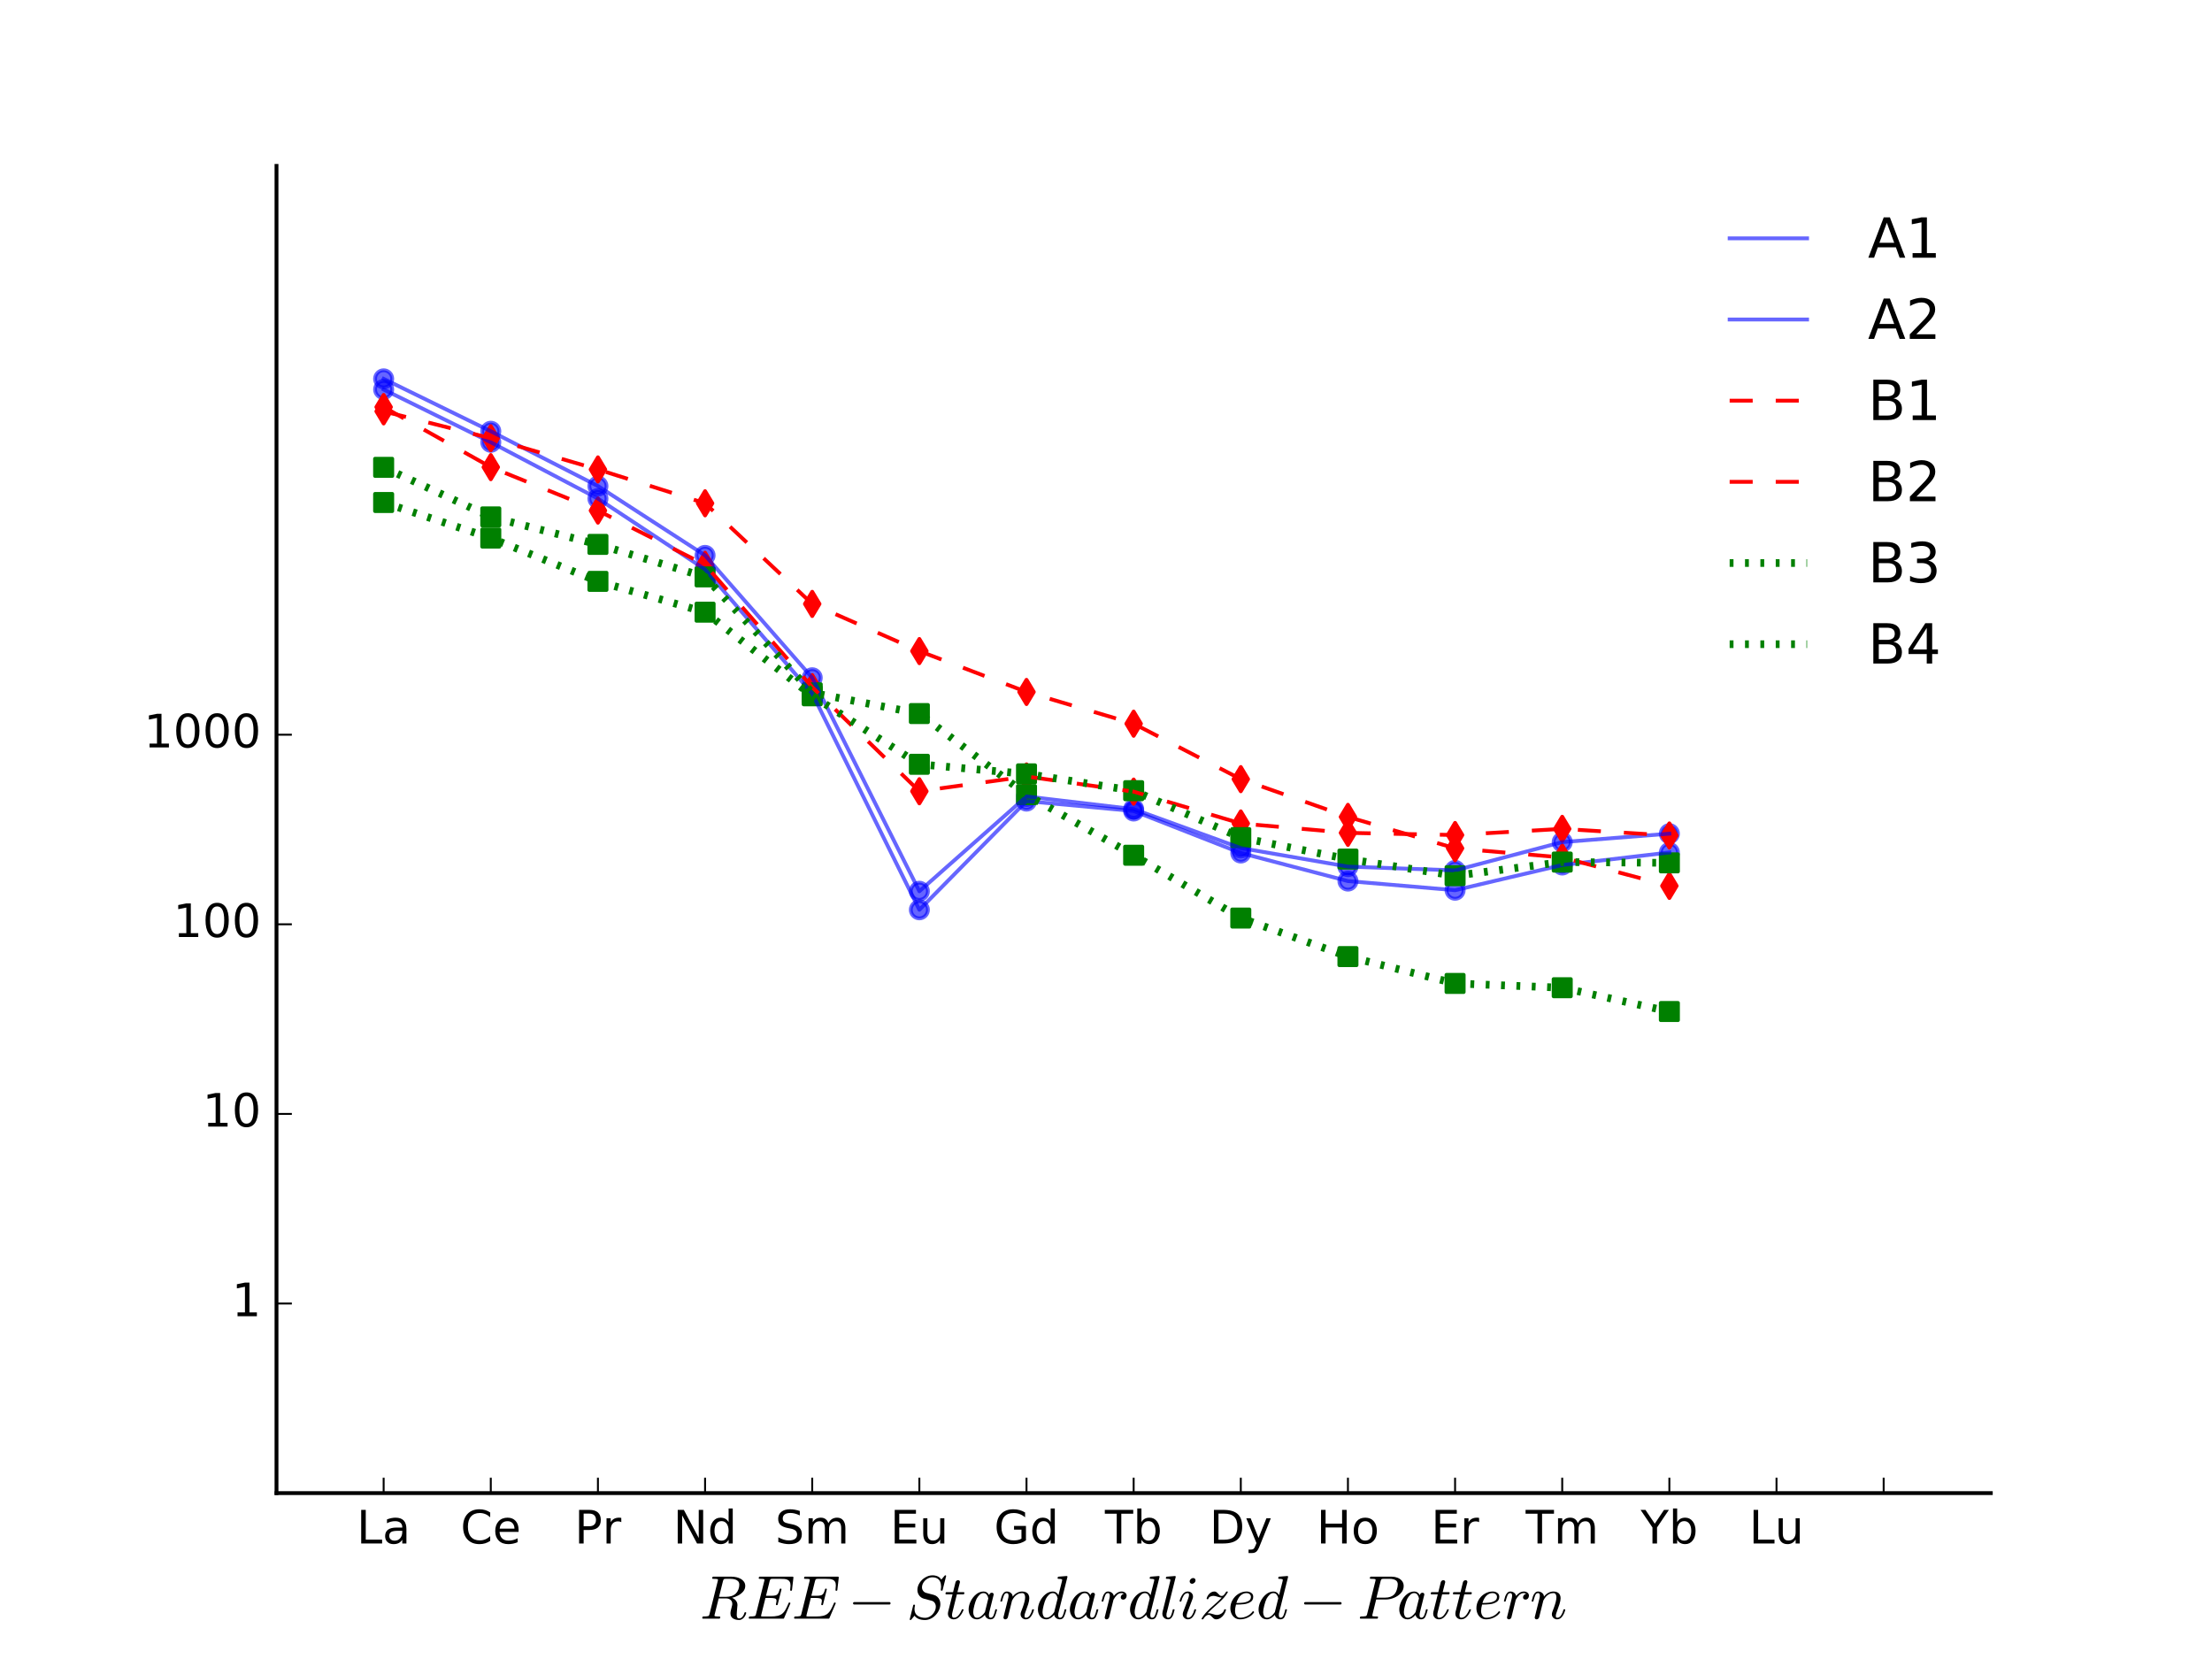 <?xml version="1.0" encoding="utf-8" standalone="no"?>
<!DOCTYPE svg PUBLIC "-//W3C//DTD SVG 1.1//EN"
  "http://www.w3.org/Graphics/SVG/1.1/DTD/svg11.dtd">
<!-- Created with matplotlib (http://matplotlib.org/) -->
<svg height="432pt" version="1.1" viewBox="0 0 576 432" width="576pt" xmlns="http://www.w3.org/2000/svg" xmlns:xlink="http://www.w3.org/1999/xlink">
 <defs>
  <style type="text/css">
*{stroke-linecap:butt;stroke-linejoin:round;stroke-miterlimit:100000;}
  </style>
 </defs>
 <g id="figure_1">
  <g id="patch_1">
   <path d="M 0 432 
L 576 432 
L 576 0 
L 0 0 
z
" style="fill:#ffffff;"/>
  </g>
  <g id="axes_1">
   <g id="patch_2">
    <path d="M 72 388.8 
L 518.4 388.8 
L 518.4 43.2 
L 72 43.2 
z
" style="fill:#ffffff;"/>
   </g>
   <g id="PathCollection_1">
    <defs>
     <path d="M 0 2.236 
C 0.593 2.236 1.162 2 1.581 1.581 
C 2 1.162 2.236 0.593 2.236 0 
C 2.236 -0.593 2 -1.162 1.581 -1.581 
C 1.162 -2 0.593 -2.236 0 -2.236 
C -0.593 -2.236 -1.162 -2 -1.581 -1.581 
C -2 -1.162 -2.236 -0.593 -2.236 0 
C -2.236 0.593 -2 1.162 -1.581 1.581 
C -1.162 2 -0.593 2.236 0 2.236 
z
" id="m2ca1aea5cf" style="stroke:#0000ff;stroke-opacity:0.6;"/>
    </defs>
    <g clip-path="url(#p0f39b6c6f4)">
     <use style="fill:#0000ff;fill-opacity:0.6;stroke:#0000ff;stroke-opacity:0.6;" x="99.9" xlink:href="#m2ca1aea5cf" y="98.649"/>
    </g>
   </g>
   <g id="PathCollection_2">
    <g clip-path="url(#p0f39b6c6f4)">
     <use style="fill:#0000ff;fill-opacity:0.6;stroke:#0000ff;stroke-opacity:0.6;" x="127.8" xlink:href="#m2ca1aea5cf" y="112.299"/>
    </g>
   </g>
   <g id="PathCollection_3">
    <g clip-path="url(#p0f39b6c6f4)">
     <use style="fill:#0000ff;fill-opacity:0.6;stroke:#0000ff;stroke-opacity:0.6;" x="155.7" xlink:href="#m2ca1aea5cf" y="126.567"/>
    </g>
   </g>
   <g id="PathCollection_4">
    <g clip-path="url(#p0f39b6c6f4)">
     <use style="fill:#0000ff;fill-opacity:0.6;stroke:#0000ff;stroke-opacity:0.6;" x="183.6" xlink:href="#m2ca1aea5cf" y="144.623"/>
    </g>
   </g>
   <g id="PathCollection_5">
    <g clip-path="url(#p0f39b6c6f4)">
     <use style="fill:#0000ff;fill-opacity:0.6;stroke:#0000ff;stroke-opacity:0.6;" x="211.5" xlink:href="#m2ca1aea5cf" y="176.487"/>
    </g>
   </g>
   <g id="PathCollection_6">
    <g clip-path="url(#p0f39b6c6f4)">
     <use style="fill:#0000ff;fill-opacity:0.6;stroke:#0000ff;stroke-opacity:0.6;" x="239.4" xlink:href="#m2ca1aea5cf" y="232.082"/>
    </g>
   </g>
   <g id="PathCollection_7">
    <g clip-path="url(#p0f39b6c6f4)">
     <use style="fill:#0000ff;fill-opacity:0.6;stroke:#0000ff;stroke-opacity:0.6;" x="267.3" xlink:href="#m2ca1aea5cf" y="207.395"/>
    </g>
   </g>
   <g id="PathCollection_8">
    <g clip-path="url(#p0f39b6c6f4)">
     <use style="fill:#0000ff;fill-opacity:0.6;stroke:#0000ff;stroke-opacity:0.6;" x="295.2" xlink:href="#m2ca1aea5cf" y="210.694"/>
    </g>
   </g>
   <g id="PathCollection_9">
    <g clip-path="url(#p0f39b6c6f4)">
     <use style="fill:#0000ff;fill-opacity:0.6;stroke:#0000ff;stroke-opacity:0.6;" x="323.1" xlink:href="#m2ca1aea5cf" y="220.832"/>
    </g>
   </g>
   <g id="PathCollection_10">
    <g clip-path="url(#p0f39b6c6f4)">
     <use style="fill:#0000ff;fill-opacity:0.6;stroke:#0000ff;stroke-opacity:0.6;" x="351.0" xlink:href="#m2ca1aea5cf" y="225.664"/>
    </g>
   </g>
   <g id="PathCollection_11">
    <g clip-path="url(#p0f39b6c6f4)">
     <use style="fill:#0000ff;fill-opacity:0.6;stroke:#0000ff;stroke-opacity:0.6;" x="378.9" xlink:href="#m2ca1aea5cf" y="226.644"/>
    </g>
   </g>
   <g id="PathCollection_12">
    <g clip-path="url(#p0f39b6c6f4)">
     <use style="fill:#0000ff;fill-opacity:0.6;stroke:#0000ff;stroke-opacity:0.6;" x="406.8" xlink:href="#m2ca1aea5cf" y="219.278"/>
    </g>
   </g>
   <g id="PathCollection_13">
    <g clip-path="url(#p0f39b6c6f4)">
     <use style="fill:#0000ff;fill-opacity:0.6;stroke:#0000ff;stroke-opacity:0.6;" x="434.7" xlink:href="#m2ca1aea5cf" y="217.085"/>
    </g>
   </g>
   <g id="PathCollection_14">
    <g clip-path="url(#p0f39b6c6f4)">
     <use style="fill:#0000ff;fill-opacity:0.6;stroke:#0000ff;stroke-opacity:0.6;" x="99.9" xlink:href="#m2ca1aea5cf" y="101.424"/>
    </g>
   </g>
   <g id="PathCollection_15">
    <g clip-path="url(#p0f39b6c6f4)">
     <use style="fill:#0000ff;fill-opacity:0.6;stroke:#0000ff;stroke-opacity:0.6;" x="127.8" xlink:href="#m2ca1aea5cf" y="115.169"/>
    </g>
   </g>
   <g id="PathCollection_16">
    <g clip-path="url(#p0f39b6c6f4)">
     <use style="fill:#0000ff;fill-opacity:0.6;stroke:#0000ff;stroke-opacity:0.6;" x="155.7" xlink:href="#m2ca1aea5cf" y="129.83"/>
    </g>
   </g>
   <g id="PathCollection_17">
    <g clip-path="url(#p0f39b6c6f4)">
     <use style="fill:#0000ff;fill-opacity:0.6;stroke:#0000ff;stroke-opacity:0.6;" x="183.6" xlink:href="#m2ca1aea5cf" y="148.271"/>
    </g>
   </g>
   <g id="PathCollection_18">
    <g clip-path="url(#p0f39b6c6f4)">
     <use style="fill:#0000ff;fill-opacity:0.6;stroke:#0000ff;stroke-opacity:0.6;" x="211.5" xlink:href="#m2ca1aea5cf" y="180.598"/>
    </g>
   </g>
   <g id="PathCollection_19">
    <g clip-path="url(#p0f39b6c6f4)">
     <use style="fill:#0000ff;fill-opacity:0.6;stroke:#0000ff;stroke-opacity:0.6;" x="239.4" xlink:href="#m2ca1aea5cf" y="236.907"/>
    </g>
   </g>
   <g id="PathCollection_20">
    <g clip-path="url(#p0f39b6c6f4)">
     <use style="fill:#0000ff;fill-opacity:0.6;stroke:#0000ff;stroke-opacity:0.6;" x="267.3" xlink:href="#m2ca1aea5cf" y="208.605"/>
    </g>
   </g>
   <g id="PathCollection_21">
    <g clip-path="url(#p0f39b6c6f4)">
     <use style="fill:#0000ff;fill-opacity:0.6;stroke:#0000ff;stroke-opacity:0.6;" x="295.2" xlink:href="#m2ca1aea5cf" y="211.186"/>
    </g>
   </g>
   <g id="PathCollection_22">
    <g clip-path="url(#p0f39b6c6f4)">
     <use style="fill:#0000ff;fill-opacity:0.6;stroke:#0000ff;stroke-opacity:0.6;" x="323.1" xlink:href="#m2ca1aea5cf" y="222.12"/>
    </g>
   </g>
   <g id="PathCollection_23">
    <g clip-path="url(#p0f39b6c6f4)">
     <use style="fill:#0000ff;fill-opacity:0.6;stroke:#0000ff;stroke-opacity:0.6;" x="351.0" xlink:href="#m2ca1aea5cf" y="229.431"/>
    </g>
   </g>
   <g id="PathCollection_24">
    <g clip-path="url(#p0f39b6c6f4)">
     <use style="fill:#0000ff;fill-opacity:0.6;stroke:#0000ff;stroke-opacity:0.6;" x="378.9" xlink:href="#m2ca1aea5cf" y="231.81"/>
    </g>
   </g>
   <g id="PathCollection_25">
    <g clip-path="url(#p0f39b6c6f4)">
     <use style="fill:#0000ff;fill-opacity:0.6;stroke:#0000ff;stroke-opacity:0.6;" x="406.8" xlink:href="#m2ca1aea5cf" y="225.247"/>
    </g>
   </g>
   <g id="PathCollection_26">
    <g clip-path="url(#p0f39b6c6f4)">
     <use style="fill:#0000ff;fill-opacity:0.6;stroke:#0000ff;stroke-opacity:0.6;" x="434.7" xlink:href="#m2ca1aea5cf" y="221.984"/>
    </g>
   </g>
   <g id="PathCollection_27">
    <defs>
     <path d="M -0 3.162 
L 1.897 0 
L 0 -3.162 
L -1.897 -0 
z
" id="me6bad9f87b" style="stroke:#ff0000;"/>
    </defs>
    <g clip-path="url(#p0f39b6c6f4)">
     <use style="fill:#ff0000;stroke:#ff0000;" x="99.9" xlink:href="#me6bad9f87b" y="105.996"/>
    </g>
   </g>
   <g id="PathCollection_28">
    <g clip-path="url(#p0f39b6c6f4)">
     <use style="fill:#ff0000;stroke:#ff0000;" x="127.8" xlink:href="#me6bad9f87b" y="121.641"/>
    </g>
   </g>
   <g id="PathCollection_29">
    <g clip-path="url(#p0f39b6c6f4)">
     <use style="fill:#ff0000;stroke:#ff0000;" x="155.7" xlink:href="#me6bad9f87b" y="132.951"/>
    </g>
   </g>
   <g id="PathCollection_30">
    <g clip-path="url(#p0f39b6c6f4)">
     <use style="fill:#ff0000;stroke:#ff0000;" x="183.6" xlink:href="#me6bad9f87b" y="147.075"/>
    </g>
   </g>
   <g id="PathCollection_31">
    <g clip-path="url(#p0f39b6c6f4)">
     <use style="fill:#ff0000;stroke:#ff0000;" x="211.5" xlink:href="#me6bad9f87b" y="178.931"/>
    </g>
   </g>
   <g id="PathCollection_32">
    <g clip-path="url(#p0f39b6c6f4)">
     <use style="fill:#ff0000;stroke:#ff0000;" x="239.4" xlink:href="#me6bad9f87b" y="206.041"/>
    </g>
   </g>
   <g id="PathCollection_33">
    <g clip-path="url(#p0f39b6c6f4)">
     <use style="fill:#ff0000;stroke:#ff0000;" x="267.3" xlink:href="#me6bad9f87b" y="202.19"/>
    </g>
   </g>
   <g id="PathCollection_34">
    <g clip-path="url(#p0f39b6c6f4)">
     <use style="fill:#ff0000;stroke:#ff0000;" x="295.2" xlink:href="#me6bad9f87b" y="206.14"/>
    </g>
   </g>
   <g id="PathCollection_35">
    <g clip-path="url(#p0f39b6c6f4)">
     <use style="fill:#ff0000;stroke:#ff0000;" x="323.1" xlink:href="#me6bad9f87b" y="214.431"/>
    </g>
   </g>
   <g id="PathCollection_36">
    <g clip-path="url(#p0f39b6c6f4)">
     <use style="fill:#ff0000;stroke:#ff0000;" x="351.0" xlink:href="#me6bad9f87b" y="216.873"/>
    </g>
   </g>
   <g id="PathCollection_37">
    <g clip-path="url(#p0f39b6c6f4)">
     <use style="fill:#ff0000;stroke:#ff0000;" x="378.9" xlink:href="#me6bad9f87b" y="217.436"/>
    </g>
   </g>
   <g id="PathCollection_38">
    <g clip-path="url(#p0f39b6c6f4)">
     <use style="fill:#ff0000;stroke:#ff0000;" x="406.8" xlink:href="#me6bad9f87b" y="215.835"/>
    </g>
   </g>
   <g id="PathCollection_39">
    <g clip-path="url(#p0f39b6c6f4)">
     <use style="fill:#ff0000;stroke:#ff0000;" x="434.7" xlink:href="#me6bad9f87b" y="217.559"/>
    </g>
   </g>
   <g id="PathCollection_40">
    <g clip-path="url(#p0f39b6c6f4)">
     <use style="fill:#ff0000;stroke:#ff0000;" x="99.9" xlink:href="#me6bad9f87b" y="107.114"/>
    </g>
   </g>
   <g id="PathCollection_41">
    <g clip-path="url(#p0f39b6c6f4)">
     <use style="fill:#ff0000;stroke:#ff0000;" x="127.8" xlink:href="#me6bad9f87b" y="114.115"/>
    </g>
   </g>
   <g id="PathCollection_42">
    <g clip-path="url(#p0f39b6c6f4)">
     <use style="fill:#ff0000;stroke:#ff0000;" x="155.7" xlink:href="#me6bad9f87b" y="122.244"/>
    </g>
   </g>
   <g id="PathCollection_43">
    <g clip-path="url(#p0f39b6c6f4)">
     <use style="fill:#ff0000;stroke:#ff0000;" x="183.6" xlink:href="#me6bad9f87b" y="131.053"/>
    </g>
   </g>
   <g id="PathCollection_44">
    <g clip-path="url(#p0f39b6c6f4)">
     <use style="fill:#ff0000;stroke:#ff0000;" x="211.5" xlink:href="#me6bad9f87b" y="157.258"/>
    </g>
   </g>
   <g id="PathCollection_45">
    <g clip-path="url(#p0f39b6c6f4)">
     <use style="fill:#ff0000;stroke:#ff0000;" x="239.4" xlink:href="#me6bad9f87b" y="169.54"/>
    </g>
   </g>
   <g id="PathCollection_46">
    <g clip-path="url(#p0f39b6c6f4)">
     <use style="fill:#ff0000;stroke:#ff0000;" x="267.3" xlink:href="#me6bad9f87b" y="180.182"/>
    </g>
   </g>
   <g id="PathCollection_47">
    <g clip-path="url(#p0f39b6c6f4)">
     <use style="fill:#ff0000;stroke:#ff0000;" x="295.2" xlink:href="#me6bad9f87b" y="188.446"/>
    </g>
   </g>
   <g id="PathCollection_48">
    <g clip-path="url(#p0f39b6c6f4)">
     <use style="fill:#ff0000;stroke:#ff0000;" x="323.1" xlink:href="#me6bad9f87b" y="202.886"/>
    </g>
   </g>
   <g id="PathCollection_49">
    <g clip-path="url(#p0f39b6c6f4)">
     <use style="fill:#ff0000;stroke:#ff0000;" x="351.0" xlink:href="#me6bad9f87b" y="212.716"/>
    </g>
   </g>
   <g id="PathCollection_50">
    <g clip-path="url(#p0f39b6c6f4)">
     <use style="fill:#ff0000;stroke:#ff0000;" x="378.9" xlink:href="#me6bad9f87b" y="220.893"/>
    </g>
   </g>
   <g id="PathCollection_51">
    <g clip-path="url(#p0f39b6c6f4)">
     <use style="fill:#ff0000;stroke:#ff0000;" x="406.8" xlink:href="#me6bad9f87b" y="223.275"/>
    </g>
   </g>
   <g id="PathCollection_52">
    <g clip-path="url(#p0f39b6c6f4)">
     <use style="fill:#ff0000;stroke:#ff0000;" x="434.7" xlink:href="#me6bad9f87b" y="230.682"/>
    </g>
   </g>
   <g id="PathCollection_53">
    <defs>
     <path d="M -2.236 2.236 
L 2.236 2.236 
L 2.236 -2.236 
L -2.236 -2.236 
z
" id="m1caa0aaf2f" style="stroke:#008000;"/>
    </defs>
    <g clip-path="url(#p0f39b6c6f4)">
     <use style="fill:#008000;stroke:#008000;" x="99.9" xlink:href="#m1caa0aaf2f" y="130.849"/>
    </g>
   </g>
   <g id="PathCollection_54">
    <g clip-path="url(#p0f39b6c6f4)">
     <use style="fill:#008000;stroke:#008000;" x="127.8" xlink:href="#m1caa0aaf2f" y="140.107"/>
    </g>
   </g>
   <g id="PathCollection_55">
    <g clip-path="url(#p0f39b6c6f4)">
     <use style="fill:#008000;stroke:#008000;" x="155.7" xlink:href="#m1caa0aaf2f" y="151.384"/>
    </g>
   </g>
   <g id="PathCollection_56">
    <g clip-path="url(#p0f39b6c6f4)">
     <use style="fill:#008000;stroke:#008000;" x="183.6" xlink:href="#m1caa0aaf2f" y="159.409"/>
    </g>
   </g>
   <g id="PathCollection_57">
    <g clip-path="url(#p0f39b6c6f4)">
     <use style="fill:#008000;stroke:#008000;" x="211.5" xlink:href="#m1caa0aaf2f" y="181.179"/>
    </g>
   </g>
   <g id="PathCollection_58">
    <g clip-path="url(#p0f39b6c6f4)">
     <use style="fill:#008000;stroke:#008000;" x="239.4" xlink:href="#m1caa0aaf2f" y="199.023"/>
    </g>
   </g>
   <g id="PathCollection_59">
    <g clip-path="url(#p0f39b6c6f4)">
     <use style="fill:#008000;stroke:#008000;" x="267.3" xlink:href="#m1caa0aaf2f" y="201.512"/>
    </g>
   </g>
   <g id="PathCollection_60">
    <g clip-path="url(#p0f39b6c6f4)">
     <use style="fill:#008000;stroke:#008000;" x="295.2" xlink:href="#m1caa0aaf2f" y="205.895"/>
    </g>
   </g>
   <g id="PathCollection_61">
    <g clip-path="url(#p0f39b6c6f4)">
     <use style="fill:#008000;stroke:#008000;" x="323.1" xlink:href="#m1caa0aaf2f" y="218.112"/>
    </g>
   </g>
   <g id="PathCollection_62">
    <g clip-path="url(#p0f39b6c6f4)">
     <use style="fill:#008000;stroke:#008000;" x="351.0" xlink:href="#m1caa0aaf2f" y="223.705"/>
    </g>
   </g>
   <g id="PathCollection_63">
    <g clip-path="url(#p0f39b6c6f4)">
     <use style="fill:#008000;stroke:#008000;" x="378.9" xlink:href="#m1caa0aaf2f" y="228.032"/>
    </g>
   </g>
   <g id="PathCollection_64">
    <g clip-path="url(#p0f39b6c6f4)">
     <use style="fill:#008000;stroke:#008000;" x="406.8" xlink:href="#m1caa0aaf2f" y="224.479"/>
    </g>
   </g>
   <g id="PathCollection_65">
    <g clip-path="url(#p0f39b6c6f4)">
     <use style="fill:#008000;stroke:#008000;" x="434.7" xlink:href="#m1caa0aaf2f" y="224.686"/>
    </g>
   </g>
   <g id="PathCollection_66">
    <g clip-path="url(#p0f39b6c6f4)">
     <use style="fill:#008000;stroke:#008000;" x="99.9" xlink:href="#m1caa0aaf2f" y="121.695"/>
    </g>
   </g>
   <g id="PathCollection_67">
    <g clip-path="url(#p0f39b6c6f4)">
     <use style="fill:#008000;stroke:#008000;" x="127.8" xlink:href="#m1caa0aaf2f" y="134.603"/>
    </g>
   </g>
   <g id="PathCollection_68">
    <g clip-path="url(#p0f39b6c6f4)">
     <use style="fill:#008000;stroke:#008000;" x="155.7" xlink:href="#m1caa0aaf2f" y="141.761"/>
    </g>
   </g>
   <g id="PathCollection_69">
    <g clip-path="url(#p0f39b6c6f4)">
     <use style="fill:#008000;stroke:#008000;" x="183.6" xlink:href="#m1caa0aaf2f" y="150.224"/>
    </g>
   </g>
   <g id="PathCollection_70">
    <g clip-path="url(#p0f39b6c6f4)">
     <use style="fill:#008000;stroke:#008000;" x="211.5" xlink:href="#m1caa0aaf2f" y="180.402"/>
    </g>
   </g>
   <g id="PathCollection_71">
    <g clip-path="url(#p0f39b6c6f4)">
     <use style="fill:#008000;stroke:#008000;" x="239.4" xlink:href="#m1caa0aaf2f" y="185.806"/>
    </g>
   </g>
   <g id="PathCollection_72">
    <g clip-path="url(#p0f39b6c6f4)">
     <use style="fill:#008000;stroke:#008000;" x="267.3" xlink:href="#m1caa0aaf2f" y="206.921"/>
    </g>
   </g>
   <g id="PathCollection_73">
    <g clip-path="url(#p0f39b6c6f4)">
     <use style="fill:#008000;stroke:#008000;" x="295.2" xlink:href="#m1caa0aaf2f" y="222.702"/>
    </g>
   </g>
   <g id="PathCollection_74">
    <g clip-path="url(#p0f39b6c6f4)">
     <use style="fill:#008000;stroke:#008000;" x="323.1" xlink:href="#m1caa0aaf2f" y="239.059"/>
    </g>
   </g>
   <g id="PathCollection_75">
    <g clip-path="url(#p0f39b6c6f4)">
     <use style="fill:#008000;stroke:#008000;" x="351.0" xlink:href="#m1caa0aaf2f" y="249.091"/>
    </g>
   </g>
   <g id="PathCollection_76">
    <g clip-path="url(#p0f39b6c6f4)">
     <use style="fill:#008000;stroke:#008000;" x="378.9" xlink:href="#m1caa0aaf2f" y="256.085"/>
    </g>
   </g>
   <g id="PathCollection_77">
    <g clip-path="url(#p0f39b6c6f4)">
     <use style="fill:#008000;stroke:#008000;" x="406.8" xlink:href="#m1caa0aaf2f" y="257.2"/>
    </g>
   </g>
   <g id="PathCollection_78">
    <g clip-path="url(#p0f39b6c6f4)">
     <use style="fill:#008000;stroke:#008000;" x="434.7" xlink:href="#m1caa0aaf2f" y="263.398"/>
    </g>
   </g>
   <g id="line2d_1">
    <path clip-path="url(#p0f39b6c6f4)" d="M 99.9 98.649 
L 127.8 112.299 
L 155.7 126.567 
L 183.6 144.623 
L 211.5 176.487 
L 239.4 232.082 
L 267.3 207.395 
L 295.2 210.694 
L 323.1 220.832 
L 351 225.664 
L 378.9 226.644 
L 406.8 219.278 
L 434.7 217.085 
" style="fill:none;opacity:0.6;stroke:#0000ff;stroke-linecap:square;"/>
   </g>
   <g id="line2d_2">
    <path clip-path="url(#p0f39b6c6f4)" d="M 99.9 101.424 
L 127.8 115.169 
L 155.7 129.83 
L 183.6 148.271 
L 211.5 180.598 
L 239.4 236.907 
L 267.3 208.605 
L 295.2 211.186 
L 323.1 222.12 
L 351 229.431 
L 378.9 231.81 
L 406.8 225.247 
L 434.7 221.984 
" style="fill:none;opacity:0.6;stroke:#0000ff;stroke-linecap:square;"/>
   </g>
   <g id="line2d_3">
    <path clip-path="url(#p0f39b6c6f4)" d="M 99.9 105.996 
L 127.8 121.641 
L 155.7 132.951 
L 183.6 147.075 
L 211.5 178.931 
L 239.4 206.041 
L 267.3 202.19 
L 295.2 206.14 
L 323.1 214.431 
L 351 216.873 
L 378.9 217.436 
L 406.8 215.835 
L 434.7 217.559 
" style="fill:none;stroke:#ff0000;stroke-dasharray:6,6;stroke-dashoffset:0.0;"/>
   </g>
   <g id="line2d_4">
    <path clip-path="url(#p0f39b6c6f4)" d="M 99.9 107.114 
L 127.8 114.115 
L 155.7 122.244 
L 183.6 131.053 
L 211.5 157.258 
L 239.4 169.54 
L 267.3 180.182 
L 295.2 188.446 
L 323.1 202.886 
L 351 212.716 
L 378.9 220.893 
L 406.8 223.275 
L 434.7 230.682 
" style="fill:none;stroke:#ff0000;stroke-dasharray:6,6;stroke-dashoffset:0.0;"/>
   </g>
   <g id="line2d_5">
    <path clip-path="url(#p0f39b6c6f4)" d="M 99.9 130.849 
L 127.8 140.107 
L 155.7 151.384 
L 183.6 159.409 
L 211.5 181.179 
L 239.4 199.023 
L 267.3 201.512 
L 295.2 205.895 
L 323.1 218.112 
L 351 223.705 
L 378.9 228.032 
L 406.8 224.479 
L 434.7 224.686 
" style="fill:none;stroke:#008000;stroke-dasharray:1,3;stroke-dashoffset:0.0;stroke-width:2.0;"/>
   </g>
   <g id="line2d_6">
    <path clip-path="url(#p0f39b6c6f4)" d="M 99.9 121.695 
L 127.8 134.603 
L 155.7 141.761 
L 183.6 150.224 
L 211.5 180.402 
L 239.4 185.806 
L 267.3 206.921 
L 295.2 222.702 
L 323.1 239.059 
L 351 249.091 
L 378.9 256.085 
L 406.8 257.2 
L 434.7 263.398 
" style="fill:none;stroke:#008000;stroke-dasharray:1,3;stroke-dashoffset:0.0;stroke-width:2.0;"/>
   </g>
   <g id="patch_3">
    <path d="M 72 388.8 
L 72 43.2 
" style="fill:none;stroke:#000000;stroke-linecap:square;stroke-linejoin:miter;"/>
   </g>
   <g id="patch_4">
    <path d="M 518.4 388.8 
L 518.4 43.2 
" style="fill:none;"/>
   </g>
   <g id="patch_5">
    <path d="M 72 43.2 
L 518.4 43.2 
" style="fill:none;"/>
   </g>
   <g id="patch_6">
    <path d="M 72 388.8 
L 518.4 388.8 
" style="fill:none;stroke:#000000;stroke-linecap:square;stroke-linejoin:miter;"/>
   </g>
   <g id="matplotlib.axis_1">
    <g id="xtick_1">
     <g id="line2d_7">
      <defs>
       <path d="M 0 0 
L 0 -4 
" id="m2f8db709a3" style="stroke:#000000;stroke-width:0.5;"/>
      </defs>
      <g>
       <use style="stroke:#000000;stroke-width:0.5;" x="99.9" xlink:href="#m2f8db709a3" y="388.8"/>
      </g>
     </g>
     <g id="text_1">
      <!-- La -->
      <defs>
       <path d="M 9.812 72.906 
L 19.672 72.906 
L 19.672 8.297 
L 55.172 8.297 
L 55.172 0 
L 9.812 0 
z
" id="BitstreamVeraSans-Roman-4c"/>
       <path d="M 34.281 27.484 
Q 23.391 27.484 19.188 25 
Q 14.984 22.516 14.984 16.5 
Q 14.984 11.719 18.141 8.906 
Q 21.297 6.109 26.703 6.109 
Q 34.188 6.109 38.703 11.406 
Q 43.219 16.703 43.219 25.484 
L 43.219 27.484 
z
M 52.203 31.203 
L 52.203 0 
L 43.219 0 
L 43.219 8.297 
Q 40.141 3.328 35.547 0.953 
Q 30.953 -1.422 24.312 -1.422 
Q 15.922 -1.422 10.953 3.297 
Q 6 8.016 6 15.922 
Q 6 25.141 12.172 29.828 
Q 18.359 34.516 30.609 34.516 
L 43.219 34.516 
L 43.219 35.406 
Q 43.219 41.609 39.141 45 
Q 35.062 48.391 27.688 48.391 
Q 23 48.391 18.547 47.266 
Q 14.109 46.141 10.016 43.891 
L 10.016 52.203 
Q 14.938 54.109 19.578 55.047 
Q 24.219 56 28.609 56 
Q 40.484 56 46.344 49.844 
Q 52.203 43.703 52.203 31.203 
" id="BitstreamVeraSans-Roman-61"/>
      </defs>
      <g transform="translate(92.88 401.918)scale(0.12 -0.12)">
       <use xlink:href="#BitstreamVeraSans-Roman-4c"/>
       <use x="55.713" xlink:href="#BitstreamVeraSans-Roman-61"/>
      </g>
     </g>
    </g>
    <g id="xtick_2">
     <g id="line2d_8">
      <g>
       <use style="stroke:#000000;stroke-width:0.5;" x="127.8" xlink:href="#m2f8db709a3" y="388.8"/>
      </g>
     </g>
     <g id="text_2">
      <!-- Ce -->
      <defs>
       <path d="M 64.406 67.281 
L 64.406 56.891 
Q 59.422 61.531 53.781 63.812 
Q 48.141 66.109 41.797 66.109 
Q 29.297 66.109 22.656 58.469 
Q 16.016 50.828 16.016 36.375 
Q 16.016 21.969 22.656 14.328 
Q 29.297 6.688 41.797 6.688 
Q 48.141 6.688 53.781 8.984 
Q 59.422 11.281 64.406 15.922 
L 64.406 5.609 
Q 59.234 2.094 53.438 0.328 
Q 47.656 -1.422 41.219 -1.422 
Q 24.656 -1.422 15.125 8.703 
Q 5.609 18.844 5.609 36.375 
Q 5.609 53.953 15.125 64.078 
Q 24.656 74.219 41.219 74.219 
Q 47.75 74.219 53.531 72.484 
Q 59.328 70.75 64.406 67.281 
" id="BitstreamVeraSans-Roman-43"/>
       <path d="M 56.203 29.594 
L 56.203 25.203 
L 14.891 25.203 
Q 15.484 15.922 20.484 11.062 
Q 25.484 6.203 34.422 6.203 
Q 39.594 6.203 44.453 7.469 
Q 49.312 8.734 54.109 11.281 
L 54.109 2.781 
Q 49.266 0.734 44.188 -0.344 
Q 39.109 -1.422 33.891 -1.422 
Q 20.797 -1.422 13.156 6.188 
Q 5.516 13.812 5.516 26.812 
Q 5.516 40.234 12.766 48.109 
Q 20.016 56 32.328 56 
Q 43.359 56 49.781 48.891 
Q 56.203 41.797 56.203 29.594 
M 47.219 32.234 
Q 47.125 39.594 43.094 43.984 
Q 39.062 48.391 32.422 48.391 
Q 24.906 48.391 20.391 44.141 
Q 15.875 39.891 15.188 32.172 
z
" id="BitstreamVeraSans-Roman-65"/>
      </defs>
      <g transform="translate(119.918 401.918)scale(0.12 -0.12)">
       <use xlink:href="#BitstreamVeraSans-Roman-43"/>
       <use x="69.824" xlink:href="#BitstreamVeraSans-Roman-65"/>
      </g>
     </g>
    </g>
    <g id="xtick_3">
     <g id="line2d_9">
      <g>
       <use style="stroke:#000000;stroke-width:0.5;" x="155.7" xlink:href="#m2f8db709a3" y="388.8"/>
      </g>
     </g>
     <g id="text_3">
      <!-- Pr -->
      <defs>
       <path d="M 19.672 64.797 
L 19.672 37.406 
L 32.078 37.406 
Q 38.969 37.406 42.719 40.969 
Q 46.484 44.531 46.484 51.125 
Q 46.484 57.672 42.719 61.234 
Q 38.969 64.797 32.078 64.797 
z
M 9.812 72.906 
L 32.078 72.906 
Q 44.344 72.906 50.609 67.359 
Q 56.891 61.812 56.891 51.125 
Q 56.891 40.328 50.609 34.812 
Q 44.344 29.297 32.078 29.297 
L 19.672 29.297 
L 19.672 0 
L 9.812 0 
z
" id="BitstreamVeraSans-Roman-50"/>
       <path d="M 41.109 46.297 
Q 39.594 47.172 37.812 47.578 
Q 36.031 48 33.891 48 
Q 26.266 48 22.188 43.047 
Q 18.109 38.094 18.109 28.812 
L 18.109 0 
L 9.078 0 
L 9.078 54.688 
L 18.109 54.688 
L 18.109 46.188 
Q 20.953 51.172 25.484 53.578 
Q 30.031 56 36.531 56 
Q 37.453 56 38.578 55.875 
Q 39.703 55.766 41.062 55.516 
z
" id="BitstreamVeraSans-Roman-72"/>
      </defs>
      <g transform="translate(149.617 401.918)scale(0.12 -0.12)">
       <use xlink:href="#BitstreamVeraSans-Roman-50"/>
       <use x="60.287" xlink:href="#BitstreamVeraSans-Roman-72"/>
      </g>
     </g>
    </g>
    <g id="xtick_4">
     <g id="line2d_10">
      <g>
       <use style="stroke:#000000;stroke-width:0.5;" x="183.6" xlink:href="#m2f8db709a3" y="388.8"/>
      </g>
     </g>
     <g id="text_4">
      <!-- Nd -->
      <defs>
       <path d="M 9.812 72.906 
L 23.094 72.906 
L 55.422 11.922 
L 55.422 72.906 
L 64.984 72.906 
L 64.984 0 
L 51.703 0 
L 19.391 60.984 
L 19.391 0 
L 9.812 0 
z
" id="BitstreamVeraSans-Roman-4e"/>
       <path d="M 45.406 46.391 
L 45.406 75.984 
L 54.391 75.984 
L 54.391 0 
L 45.406 0 
L 45.406 8.203 
Q 42.578 3.328 38.25 0.953 
Q 33.938 -1.422 27.875 -1.422 
Q 17.969 -1.422 11.734 6.484 
Q 5.516 14.406 5.516 27.297 
Q 5.516 40.188 11.734 48.094 
Q 17.969 56 27.875 56 
Q 33.938 56 38.25 53.625 
Q 42.578 51.266 45.406 46.391 
M 14.797 27.297 
Q 14.797 17.391 18.875 11.75 
Q 22.953 6.109 30.078 6.109 
Q 37.203 6.109 41.297 11.75 
Q 45.406 17.391 45.406 27.297 
Q 45.406 37.203 41.297 42.844 
Q 37.203 48.484 30.078 48.484 
Q 22.953 48.484 18.875 42.844 
Q 14.797 37.203 14.797 27.297 
" id="BitstreamVeraSans-Roman-64"/>
      </defs>
      <g transform="translate(175.302 401.918)scale(0.12 -0.12)">
       <use xlink:href="#BitstreamVeraSans-Roman-4e"/>
       <use x="74.805" xlink:href="#BitstreamVeraSans-Roman-64"/>
      </g>
     </g>
    </g>
    <g id="xtick_5">
     <g id="line2d_11">
      <g>
       <use style="stroke:#000000;stroke-width:0.5;" x="211.5" xlink:href="#m2f8db709a3" y="388.8"/>
      </g>
     </g>
     <g id="text_5">
      <!-- Sm -->
      <defs>
       <path d="M 53.516 70.516 
L 53.516 60.891 
Q 47.906 63.578 42.922 64.891 
Q 37.938 66.219 33.297 66.219 
Q 25.25 66.219 20.875 63.094 
Q 16.5 59.969 16.5 54.203 
Q 16.5 49.359 19.406 46.891 
Q 22.312 44.438 30.422 42.922 
L 36.375 41.703 
Q 47.406 39.594 52.656 34.297 
Q 57.906 29 57.906 20.125 
Q 57.906 9.516 50.797 4.047 
Q 43.703 -1.422 29.984 -1.422 
Q 24.812 -1.422 18.969 -0.25 
Q 13.141 0.922 6.891 3.219 
L 6.891 13.375 
Q 12.891 10.016 18.656 8.297 
Q 24.422 6.594 29.984 6.594 
Q 38.422 6.594 43.016 9.906 
Q 47.609 13.234 47.609 19.391 
Q 47.609 24.75 44.312 27.781 
Q 41.016 30.812 33.5 32.328 
L 27.484 33.5 
Q 16.453 35.688 11.516 40.375 
Q 6.594 45.062 6.594 53.422 
Q 6.594 63.094 13.406 68.656 
Q 20.219 74.219 32.172 74.219 
Q 37.312 74.219 42.625 73.281 
Q 47.953 72.359 53.516 70.516 
" id="BitstreamVeraSans-Roman-53"/>
       <path d="M 52 44.188 
Q 55.375 50.25 60.062 53.125 
Q 64.75 56 71.094 56 
Q 79.641 56 84.281 50.016 
Q 88.922 44.047 88.922 33.016 
L 88.922 0 
L 79.891 0 
L 79.891 32.719 
Q 79.891 40.578 77.094 44.375 
Q 74.312 48.188 68.609 48.188 
Q 61.625 48.188 57.562 43.547 
Q 53.516 38.922 53.516 30.906 
L 53.516 0 
L 44.484 0 
L 44.484 32.719 
Q 44.484 40.625 41.703 44.406 
Q 38.922 48.188 33.109 48.188 
Q 26.219 48.188 22.156 43.531 
Q 18.109 38.875 18.109 30.906 
L 18.109 0 
L 9.078 0 
L 9.078 54.688 
L 18.109 54.688 
L 18.109 46.188 
Q 21.188 51.219 25.484 53.609 
Q 29.781 56 35.688 56 
Q 41.656 56 45.828 52.969 
Q 50 49.953 52 44.188 
" id="BitstreamVeraSans-Roman-6d"/>
      </defs>
      <g transform="translate(201.847 401.918)scale(0.12 -0.12)">
       <use xlink:href="#BitstreamVeraSans-Roman-53"/>
       <use x="63.477" xlink:href="#BitstreamVeraSans-Roman-6d"/>
      </g>
     </g>
    </g>
    <g id="xtick_6">
     <g id="line2d_12">
      <g>
       <use style="stroke:#000000;stroke-width:0.5;" x="239.4" xlink:href="#m2f8db709a3" y="388.8"/>
      </g>
     </g>
     <g id="text_6">
      <!-- Eu -->
      <defs>
       <path d="M 9.812 72.906 
L 55.906 72.906 
L 55.906 64.594 
L 19.672 64.594 
L 19.672 43.016 
L 54.391 43.016 
L 54.391 34.719 
L 19.672 34.719 
L 19.672 8.297 
L 56.781 8.297 
L 56.781 0 
L 9.812 0 
z
" id="BitstreamVeraSans-Roman-45"/>
       <path d="M 8.5 21.578 
L 8.5 54.688 
L 17.484 54.688 
L 17.484 21.922 
Q 17.484 14.156 20.5 10.266 
Q 23.531 6.391 29.594 6.391 
Q 36.859 6.391 41.078 11.031 
Q 45.312 15.672 45.312 23.688 
L 45.312 54.688 
L 54.297 54.688 
L 54.297 0 
L 45.312 0 
L 45.312 8.406 
Q 42.047 3.422 37.719 1 
Q 33.406 -1.422 27.688 -1.422 
Q 18.266 -1.422 13.375 4.438 
Q 8.5 10.297 8.5 21.578 
" id="BitstreamVeraSans-Roman-75"/>
      </defs>
      <g transform="translate(231.806 401.918)scale(0.12 -0.12)">
       <use xlink:href="#BitstreamVeraSans-Roman-45"/>
       <use x="63.184" xlink:href="#BitstreamVeraSans-Roman-75"/>
      </g>
     </g>
    </g>
    <g id="xtick_7">
     <g id="line2d_13">
      <g>
       <use style="stroke:#000000;stroke-width:0.5;" x="267.3" xlink:href="#m2f8db709a3" y="388.8"/>
      </g>
     </g>
     <g id="text_7">
      <!-- Gd -->
      <defs>
       <path d="M 59.516 10.406 
L 59.516 29.984 
L 43.406 29.984 
L 43.406 38.094 
L 69.281 38.094 
L 69.281 6.781 
Q 63.578 2.734 56.688 0.656 
Q 49.812 -1.422 42 -1.422 
Q 24.906 -1.422 15.25 8.562 
Q 5.609 18.562 5.609 36.375 
Q 5.609 54.25 15.25 64.234 
Q 24.906 74.219 42 74.219 
Q 49.125 74.219 55.547 72.453 
Q 61.969 70.703 67.391 67.281 
L 67.391 56.781 
Q 61.922 61.422 55.766 63.766 
Q 49.609 66.109 42.828 66.109 
Q 29.438 66.109 22.719 58.641 
Q 16.016 51.172 16.016 36.375 
Q 16.016 21.625 22.719 14.156 
Q 29.438 6.688 42.828 6.688 
Q 48.047 6.688 52.141 7.594 
Q 56.25 8.5 59.516 10.406 
" id="BitstreamVeraSans-Roman-47"/>
      </defs>
      <g transform="translate(258.842 401.918)scale(0.12 -0.12)">
       <use xlink:href="#BitstreamVeraSans-Roman-47"/>
       <use x="77.49" xlink:href="#BitstreamVeraSans-Roman-64"/>
      </g>
     </g>
    </g>
    <g id="xtick_8">
     <g id="line2d_14">
      <g>
       <use style="stroke:#000000;stroke-width:0.5;" x="295.2" xlink:href="#m2f8db709a3" y="388.8"/>
      </g>
     </g>
     <g id="text_8">
      <!-- Tb -->
      <defs>
       <path d="M 48.688 27.297 
Q 48.688 37.203 44.609 42.844 
Q 40.531 48.484 33.406 48.484 
Q 26.266 48.484 22.188 42.844 
Q 18.109 37.203 18.109 27.297 
Q 18.109 17.391 22.188 11.75 
Q 26.266 6.109 33.406 6.109 
Q 40.531 6.109 44.609 11.75 
Q 48.688 17.391 48.688 27.297 
M 18.109 46.391 
Q 20.953 51.266 25.266 53.625 
Q 29.594 56 35.594 56 
Q 45.562 56 51.781 48.094 
Q 58.016 40.188 58.016 27.297 
Q 58.016 14.406 51.781 6.484 
Q 45.562 -1.422 35.594 -1.422 
Q 29.594 -1.422 25.266 0.953 
Q 20.953 3.328 18.109 8.203 
L 18.109 0 
L 9.078 0 
L 9.078 75.984 
L 18.109 75.984 
z
" id="BitstreamVeraSans-Roman-62"/>
       <path d="M -0.297 72.906 
L 61.375 72.906 
L 61.375 64.594 
L 35.5 64.594 
L 35.5 0 
L 25.594 0 
L 25.594 64.594 
L -0.297 64.594 
z
" id="BitstreamVeraSans-Roman-54"/>
      </defs>
      <g transform="translate(287.726 401.918)scale(0.12 -0.12)">
       <use xlink:href="#BitstreamVeraSans-Roman-54"/>
       <use x="61.084" xlink:href="#BitstreamVeraSans-Roman-62"/>
      </g>
     </g>
    </g>
    <g id="xtick_9">
     <g id="line2d_15">
      <g>
       <use style="stroke:#000000;stroke-width:0.5;" x="323.1" xlink:href="#m2f8db709a3" y="388.8"/>
      </g>
     </g>
     <g id="text_9">
      <!-- Dy -->
      <defs>
       <path d="M 32.172 -5.078 
Q 28.375 -14.844 24.75 -17.812 
Q 21.141 -20.797 15.094 -20.797 
L 7.906 -20.797 
L 7.906 -13.281 
L 13.188 -13.281 
Q 16.891 -13.281 18.938 -11.516 
Q 21 -9.766 23.484 -3.219 
L 25.094 0.875 
L 2.984 54.688 
L 12.5 54.688 
L 29.594 11.922 
L 46.688 54.688 
L 56.203 54.688 
z
" id="BitstreamVeraSans-Roman-79"/>
       <path d="M 19.672 64.797 
L 19.672 8.109 
L 31.594 8.109 
Q 46.688 8.109 53.688 14.938 
Q 60.688 21.781 60.688 36.531 
Q 60.688 51.172 53.688 57.984 
Q 46.688 64.797 31.594 64.797 
z
M 9.812 72.906 
L 30.078 72.906 
Q 51.266 72.906 61.172 64.094 
Q 71.094 55.281 71.094 36.531 
Q 71.094 17.672 61.125 8.828 
Q 51.172 0 30.078 0 
L 9.812 0 
z
" id="BitstreamVeraSans-Roman-44"/>
      </defs>
      <g transform="translate(314.929 401.918)scale(0.12 -0.12)">
       <use xlink:href="#BitstreamVeraSans-Roman-44"/>
       <use x="77.002" xlink:href="#BitstreamVeraSans-Roman-79"/>
      </g>
     </g>
    </g>
    <g id="xtick_10">
     <g id="line2d_16">
      <g>
       <use style="stroke:#000000;stroke-width:0.5;" x="351.0" xlink:href="#m2f8db709a3" y="388.8"/>
      </g>
     </g>
     <g id="text_10">
      <!-- Ho -->
      <defs>
       <path d="M 30.609 48.391 
Q 23.391 48.391 19.188 42.75 
Q 14.984 37.109 14.984 27.297 
Q 14.984 17.484 19.156 11.844 
Q 23.344 6.203 30.609 6.203 
Q 37.797 6.203 41.984 11.859 
Q 46.188 17.531 46.188 27.297 
Q 46.188 37.016 41.984 42.703 
Q 37.797 48.391 30.609 48.391 
M 30.609 56 
Q 42.328 56 49.016 48.375 
Q 55.719 40.766 55.719 27.297 
Q 55.719 13.875 49.016 6.219 
Q 42.328 -1.422 30.609 -1.422 
Q 18.844 -1.422 12.172 6.219 
Q 5.516 13.875 5.516 27.297 
Q 5.516 40.766 12.172 48.375 
Q 18.844 56 30.609 56 
" id="BitstreamVeraSans-Roman-6f"/>
       <path d="M 9.812 72.906 
L 19.672 72.906 
L 19.672 43.016 
L 55.516 43.016 
L 55.516 72.906 
L 65.375 72.906 
L 65.375 0 
L 55.516 0 
L 55.516 34.719 
L 19.672 34.719 
L 19.672 0 
L 9.812 0 
z
" id="BitstreamVeraSans-Roman-48"/>
      </defs>
      <g transform="translate(342.817 401.918)scale(0.12 -0.12)">
       <use xlink:href="#BitstreamVeraSans-Roman-48"/>
       <use x="75.195" xlink:href="#BitstreamVeraSans-Roman-6f"/>
      </g>
     </g>
    </g>
    <g id="xtick_11">
     <g id="line2d_17">
      <g>
       <use style="stroke:#000000;stroke-width:0.5;" x="378.9" xlink:href="#m2f8db709a3" y="388.8"/>
      </g>
     </g>
     <g id="text_11">
      <!-- Er -->
      <g transform="translate(372.642 401.918)scale(0.12 -0.12)">
       <use xlink:href="#BitstreamVeraSans-Roman-45"/>
       <use x="63.184" xlink:href="#BitstreamVeraSans-Roman-72"/>
      </g>
     </g>
    </g>
    <g id="xtick_12">
     <g id="line2d_18">
      <g>
       <use style="stroke:#000000;stroke-width:0.5;" x="406.8" xlink:href="#m2f8db709a3" y="388.8"/>
      </g>
     </g>
     <g id="text_12">
      <!-- Tm -->
      <g transform="translate(397.291 401.918)scale(0.12 -0.12)">
       <use xlink:href="#BitstreamVeraSans-Roman-54"/>
       <use x="61.084" xlink:href="#BitstreamVeraSans-Roman-6d"/>
      </g>
     </g>
    </g>
    <g id="xtick_13">
     <g id="line2d_19">
      <g>
       <use style="stroke:#000000;stroke-width:0.5;" x="434.7" xlink:href="#m2f8db709a3" y="388.8"/>
      </g>
     </g>
     <g id="text_13">
      <!-- Yb -->
      <defs>
       <path d="M -0.203 72.906 
L 10.406 72.906 
L 30.609 42.922 
L 50.688 72.906 
L 61.281 72.906 
L 35.5 34.719 
L 35.5 0 
L 25.594 0 
L 25.594 34.719 
z
" id="BitstreamVeraSans-Roman-59"/>
      </defs>
      <g transform="translate(427.226 401.918)scale(0.12 -0.12)">
       <use xlink:href="#BitstreamVeraSans-Roman-59"/>
       <use x="61.084" xlink:href="#BitstreamVeraSans-Roman-62"/>
      </g>
     </g>
    </g>
    <g id="xtick_14">
     <g id="line2d_20">
      <g>
       <use style="stroke:#000000;stroke-width:0.5;" x="462.6" xlink:href="#m2f8db709a3" y="388.8"/>
      </g>
     </g>
     <g id="text_14">
      <!-- Lu -->
      <g transform="translate(455.455 401.918)scale(0.12 -0.12)">
       <use xlink:href="#BitstreamVeraSans-Roman-4c"/>
       <use x="55.697" xlink:href="#BitstreamVeraSans-Roman-75"/>
      </g>
     </g>
    </g>
    <g id="xtick_15">
     <g id="line2d_21">
      <g>
       <use style="stroke:#000000;stroke-width:0.5;" x="490.5" xlink:href="#m2f8db709a3" y="388.8"/>
      </g>
     </g>
    </g>
    <g id="text_15">
     <!-- $REE-Standardlized-Pattern$ -->
     <defs>
      <path d="M 7.719 1.703 
Q 7.719 2.297 7.812 2.594 
L 15.281 32.422 
Q 16.016 35.203 16.016 37.312 
Q 16.016 41.609 13.094 41.609 
Q 9.969 41.609 8.453 37.859 
Q 6.938 34.125 5.516 28.422 
Q 5.516 28.125 5.219 27.953 
Q 4.938 27.781 4.688 27.781 
L 3.516 27.781 
Q 3.172 27.781 2.922 28.141 
Q 2.688 28.516 2.688 28.812 
Q 3.766 33.156 4.766 36.172 
Q 5.766 39.203 7.891 41.688 
Q 10.016 44.188 13.188 44.188 
Q 16.656 44.188 19.266 42.188 
Q 21.875 40.188 22.516 36.922 
Q 25.047 40.234 28.297 42.203 
Q 31.547 44.188 35.406 44.188 
Q 38.578 44.188 40.984 42.328 
Q 43.406 40.484 43.406 37.312 
Q 43.406 34.766 41.812 32.875 
Q 40.234 31 37.594 31 
Q 35.984 31 34.891 32 
Q 33.797 33.016 33.797 34.625 
Q 33.797 36.812 35.406 38.547 
Q 37.016 40.281 39.109 40.281 
Q 37.5 41.609 35.203 41.609 
Q 30.906 41.609 27.734 38.547 
Q 24.562 35.5 22.016 30.812 
L 14.891 2.203 
Q 14.547 0.828 13.344 -0.141 
Q 12.156 -1.125 10.688 -1.125 
Q 9.469 -1.125 8.594 -0.344 
Q 7.719 0.438 7.719 1.703 
" id="Cmmi10-72"/>
      <path d="M 4.891 -1.125 
Q 4.109 -1.125 4.109 -0.203 
Q 4.109 0.297 4.297 0.484 
Q 6.984 5.125 10.766 9.344 
Q 14.547 13.578 19.359 17.891 
Q 24.172 22.219 29.031 26.562 
Q 33.891 30.906 36.922 34.281 
L 36.531 34.281 
Q 34.328 34.281 30.078 35.688 
Q 25.828 37.109 23.391 37.109 
Q 20.75 37.109 18.25 35.953 
Q 15.766 34.812 15.094 32.422 
Q 14.938 31.688 14.312 31.688 
L 13.094 31.688 
Q 12.312 31.688 12.312 32.719 
L 12.312 33.016 
Q 13.094 35.938 14.875 38.469 
Q 16.656 41.016 19.266 42.594 
Q 21.875 44.188 24.703 44.188 
Q 26.703 44.188 28.016 43.281 
Q 29.344 42.391 31.094 40.484 
Q 32.859 38.578 33.953 37.75 
Q 35.062 36.922 36.719 36.922 
Q 38.922 36.922 40.656 38.922 
Q 42.391 40.922 44.094 43.891 
Q 44.391 44.188 44.828 44.188 
L 46 44.188 
Q 46.344 44.188 46.562 43.938 
Q 46.781 43.703 46.781 43.312 
Q 46.781 42.969 46.578 42.672 
Q 43.891 38.031 40.297 34 
Q 36.719 29.984 30.922 24.781 
Q 25.141 19.578 21.156 15.984 
Q 17.188 12.406 13.719 8.594 
Q 14.5 8.797 15.828 8.797 
Q 18.266 8.797 22.484 7.391 
Q 26.703 6 29 6 
Q 31.5 6 34.031 7.078 
Q 36.578 8.156 38.422 10.109 
Q 40.281 12.062 40.922 14.594 
Q 41.156 15.281 41.703 15.281 
L 42.922 15.281 
Q 43.312 15.281 43.547 14.969 
Q 43.797 14.656 43.797 14.312 
Q 43.797 14.203 43.703 14.016 
Q 42.781 10.203 40.484 6.766 
Q 38.188 3.328 34.844 1.094 
Q 31.5 -1.125 27.688 -1.125 
Q 25.781 -1.125 24.453 -0.234 
Q 23.141 0.641 21.359 2.562 
Q 19.578 4.5 18.453 5.344 
Q 17.328 6.203 15.719 6.203 
Q 10.75 6.203 6.781 -0.781 
Q 6.453 -1.125 6.109 -1.125 
z
" id="Cmmi10-7a"/>
      <path d="M 17.391 -1.125 
Q 11.078 -1.125 7.438 3.641 
Q 3.812 8.406 3.812 14.891 
Q 3.812 21.297 7.125 28.172 
Q 10.453 35.062 16.094 39.625 
Q 21.734 44.188 28.219 44.188 
Q 31.203 44.188 33.547 42.578 
Q 35.891 40.969 37.203 38.188 
Q 38.328 42.188 41.609 42.188 
Q 42.875 42.188 43.719 41.422 
Q 44.578 40.672 44.578 39.406 
Q 44.578 39.109 44.547 38.953 
Q 44.531 38.812 44.484 38.625 
L 37.5 10.688 
Q 36.812 7.719 36.812 5.812 
Q 36.812 1.516 39.703 1.516 
Q 42.828 1.516 44.453 5.484 
Q 46.094 9.469 47.219 14.703 
Q 47.406 15.281 48 15.281 
L 49.219 15.281 
Q 49.609 15.281 49.844 14.938 
Q 50.094 14.594 50.094 14.312 
Q 48.344 7.328 46.266 3.094 
Q 44.188 -1.125 39.5 -1.125 
Q 36.141 -1.125 33.547 0.844 
Q 30.953 2.828 30.328 6.109 
Q 23.875 -1.125 17.391 -1.125 
M 17.484 1.516 
Q 21.094 1.516 24.484 4.219 
Q 27.875 6.938 30.328 10.594 
Q 30.422 10.688 30.422 10.891 
L 35.797 32.625 
L 35.891 32.906 
Q 35.297 36.469 33.312 39.031 
Q 31.344 41.609 27.984 41.609 
Q 24.609 41.609 21.703 38.844 
Q 18.797 36.078 16.797 32.328 
Q 14.844 28.328 13.062 21.344 
Q 11.281 14.359 11.281 10.5 
Q 11.281 7.031 12.766 4.266 
Q 14.266 1.516 17.484 1.516 
" id="Cmmi10-61"/>
      <path d="M 4.688 0 
Q 3.719 0 3.719 1.312 
Q 3.766 1.562 3.906 2.172 
Q 4.047 2.781 4.312 3.141 
Q 4.594 3.516 4.984 3.516 
Q 11.078 3.516 13.484 4.203 
Q 14.797 4.641 15.375 6.891 
L 29.109 61.812 
Q 29.297 62.797 29.297 63.188 
Q 29.297 64.266 28.078 64.406 
Q 26.219 64.797 20.906 64.797 
Q 19.922 64.797 19.922 66.109 
Q 19.969 66.359 20.109 66.969 
Q 20.266 67.578 20.531 67.938 
Q 20.797 68.312 21.188 68.312 
L 75.391 68.312 
Q 76.422 68.312 76.422 67 
L 74.031 46.297 
Q 74.031 46.047 73.656 45.719 
Q 73.297 45.406 73 45.406 
L 72.125 45.406 
Q 71.094 45.406 71.094 46.688 
Q 71.688 51.562 71.688 53.906 
Q 71.688 57.906 70.312 60.125 
Q 68.953 62.359 66.672 63.328 
Q 64.406 64.312 61.641 64.547 
Q 58.891 64.797 54.391 64.797 
L 43.016 64.797 
Q 40.281 64.797 39.406 64.328 
Q 38.531 63.875 37.797 61.375 
L 31.781 37.203 
L 39.594 37.203 
Q 44.672 37.203 47.266 37.906 
Q 49.859 38.625 51.359 40.859 
Q 52.875 43.109 54.109 48 
Q 54.203 48.344 54.469 48.609 
Q 54.734 48.875 55.078 48.875 
L 56 48.875 
Q 56.984 48.875 56.984 47.609 
L 50.781 22.906 
Q 50.594 22.016 49.812 22.016 
L 48.875 22.016 
Q 47.906 22.016 47.906 23.297 
Q 48.875 27.297 48.875 29.203 
Q 48.875 32.125 46.234 32.906 
Q 43.609 33.688 39.203 33.688 
L 30.906 33.688 
L 24.125 6.5 
Q 23.688 5.281 23.688 4.297 
Q 23.688 3.516 27.094 3.516 
L 39.203 3.516 
Q 46.438 3.516 50.922 4.641 
Q 55.422 5.766 58.375 8.219 
Q 61.328 10.688 63.469 14.5 
Q 65.625 18.312 68.703 25.594 
Q 68.891 26.219 69.578 26.219 
L 70.516 26.219 
Q 70.906 26.219 71.188 25.875 
Q 71.484 25.531 71.484 25.094 
Q 71.484 24.906 71.391 24.703 
L 61.078 0.594 
Q 60.891 0 60.297 0 
z
" id="Cmmi10-45"/>
      <path d="M 4.891 0 
Q 3.906 0 3.906 1.312 
Q 3.953 1.562 4.094 2.172 
Q 4.25 2.781 4.516 3.141 
Q 4.781 3.516 5.172 3.516 
Q 11.281 3.516 13.719 4.203 
Q 14.984 4.641 15.578 6.891 
L 29.297 61.812 
Q 29.5 62.797 29.5 63.188 
Q 29.5 64.266 28.328 64.406 
Q 26.422 64.797 21.094 64.797 
Q 20.125 64.797 20.125 66.109 
Q 20.172 66.359 20.312 66.969 
Q 20.453 67.578 20.719 67.938 
Q 21 68.312 21.391 68.312 
L 55.906 68.312 
Q 60.641 68.312 65.078 66.625 
Q 69.531 64.938 72.359 61.469 
Q 75.203 58.016 75.203 53.078 
Q 75.203 46.734 70.734 41.75 
Q 66.266 36.766 59.594 33.984 
Q 52.938 31.203 46.688 31.203 
L 30.422 31.203 
L 24.312 6.5 
Q 24.125 5.516 24.125 5.078 
Q 24.125 4.688 24.234 4.422 
Q 24.359 4.156 24.578 4.078 
Q 24.812 4 25.297 3.906 
Q 27.203 3.516 32.516 3.516 
Q 33.5 3.516 33.5 2.203 
Q 33.156 0.781 32.953 0.391 
Q 32.766 0 31.781 0 
z
M 30.906 34.188 
L 44.922 34.188 
Q 54.641 34.188 59.719 39.406 
Q 62.312 42 63.938 46.875 
Q 65.578 51.766 65.578 55.719 
Q 65.578 60.641 61.812 62.719 
Q 58.062 64.797 52.484 64.797 
L 42.922 64.797 
Q 40.188 64.797 39.297 64.328 
Q 38.422 63.875 37.703 61.375 
z
" id="Cmmi10-50"/>
      <path d="M 10.203 23 
Q 9.375 23 8.828 23.625 
Q 8.297 24.266 8.297 25 
Q 8.297 25.734 8.828 26.359 
Q 9.375 27 10.203 27 
L 67.578 27 
Q 68.359 27 68.875 26.359 
Q 69.391 25.734 69.391 25 
Q 69.391 24.266 68.875 23.625 
Q 68.359 23 67.578 23 
z
" id="Cmsy10-a1"/>
      <path d="M 6.203 8.109 
Q 6.203 9.578 6.5 10.891 
L 13.719 39.594 
L 3.219 39.594 
Q 2.203 39.594 2.203 40.922 
Q 2.594 43.109 3.516 43.109 
L 14.594 43.109 
L 18.609 59.422 
Q 19 60.75 20.172 61.672 
Q 21.344 62.594 22.797 62.594 
Q 24.078 62.594 24.922 61.828 
Q 25.781 61.078 25.781 59.812 
Q 25.781 59.516 25.75 59.344 
Q 25.734 59.188 25.688 58.984 
L 21.688 43.109 
L 31.984 43.109 
Q 33.016 43.109 33.016 41.797 
Q 32.953 41.547 32.812 40.953 
Q 32.672 40.375 32.422 39.984 
Q 32.172 39.594 31.688 39.594 
L 20.797 39.594 
L 13.625 10.688 
Q 12.891 7.859 12.891 5.812 
Q 12.891 1.516 15.828 1.516 
Q 20.219 1.516 23.609 5.641 
Q 27 9.766 28.812 14.703 
Q 29.203 15.281 29.594 15.281 
L 30.812 15.281 
Q 31.203 15.281 31.438 15.016 
Q 31.688 14.75 31.688 14.406 
Q 31.688 14.203 31.594 14.109 
Q 29.391 8.062 25.188 3.469 
Q 21 -1.125 15.578 -1.125 
Q 11.625 -1.125 8.906 1.453 
Q 6.203 4.047 6.203 8.109 
" id="Cmmi10-74"/>
      <path d="M 4.891 0 
Q 3.906 0 3.906 1.312 
Q 3.953 1.562 4.094 2.172 
Q 4.25 2.781 4.516 3.141 
Q 4.781 3.516 5.172 3.516 
Q 11.281 3.516 13.719 4.203 
Q 14.984 4.641 15.578 6.891 
L 29.297 61.812 
Q 29.5 62.797 29.5 63.188 
Q 29.5 64.266 28.328 64.406 
Q 26.422 64.797 21.094 64.797 
Q 20.125 64.797 20.125 66.109 
Q 20.172 66.359 20.312 66.969 
Q 20.453 67.578 20.719 67.938 
Q 21 68.312 21.391 68.312 
L 51.703 68.312 
Q 55.328 68.312 59.234 67.484 
Q 63.141 66.656 66.406 64.875 
Q 69.672 63.094 71.766 60.125 
Q 73.875 57.172 73.875 53.219 
Q 73.875 48.188 70.547 44.234 
Q 67.234 40.281 62.156 37.625 
Q 57.078 34.969 52.297 33.891 
Q 56.203 32.469 58.688 29.359 
Q 61.188 26.266 61.188 22.219 
Q 61.188 21.688 61.156 21.406 
Q 61.141 21.141 61.078 20.797 
L 60.297 11.922 
Q 60.203 9.969 60.109 8.594 
Q 60.016 7.234 60.016 6.391 
Q 60.016 3.656 60.812 2.016 
Q 61.625 0.391 64.016 0.391 
Q 67.141 0.391 69.5 3.297 
Q 71.875 6.203 72.609 9.625 
Q 73.047 10.5 73.578 10.5 
L 74.516 10.5 
Q 75.484 10.5 75.484 9.188 
Q 74.75 6.297 73.156 3.703 
Q 71.578 1.125 69.156 -0.531 
Q 66.75 -2.203 63.922 -2.203 
Q 58.062 -2.203 53.938 0.406 
Q 49.812 3.031 49.812 8.594 
Q 49.812 10.688 50.203 12.312 
L 52.391 21.188 
Q 52.781 22.406 52.781 24.031 
Q 52.781 28.172 49.969 30.531 
Q 47.172 32.906 42.922 32.906 
L 30.609 32.906 
L 24.031 6.5 
Q 23.781 5.672 23.781 5.078 
Q 23.781 4.047 25 3.906 
Q 26.906 3.516 32.172 3.516 
Q 33.203 3.516 33.203 2.203 
Q 32.859 0.781 32.656 0.391 
Q 32.469 0 31.5 0 
z
M 31.203 35.5 
L 42.281 35.5 
Q 53.172 35.5 58.688 41.016 
Q 61.234 43.562 62.719 47.484 
Q 64.203 51.422 64.203 55.328 
Q 64.203 59.031 62.031 61.125 
Q 59.859 63.234 56.656 64.016 
Q 53.469 64.797 49.609 64.797 
L 42.922 64.797 
Q 40.188 64.797 39.297 64.328 
Q 38.422 63.875 37.703 61.375 
z
" id="Cmmi10-52"/>
      <path d="M 6.109 -2.203 
Q 5.812 -2.203 5.562 -1.859 
Q 5.328 -1.516 5.328 -1.219 
L 11.078 22.125 
Q 11.281 22.703 11.922 22.703 
L 13.094 22.703 
Q 13.484 22.703 13.703 22.406 
Q 13.922 22.125 13.922 21.688 
Q 13.094 18.266 13.094 15.578 
Q 13.094 8.344 18.062 4.828 
Q 23.047 1.312 30.609 1.312 
Q 33.891 1.312 37.062 2.922 
Q 40.234 4.547 42.594 7.125 
Q 44.969 9.719 46.375 12.906 
Q 47.797 16.109 47.797 19.391 
Q 47.797 22.906 45.938 25.656 
Q 44.094 28.422 40.828 29.203 
L 28.609 32.422 
Q 23.688 33.734 20.75 37.719 
Q 17.828 41.703 17.828 46.688 
Q 17.828 52.688 21.391 58.25 
Q 24.953 63.812 30.688 67.156 
Q 36.422 70.516 42.391 70.516 
Q 46.969 70.516 50.797 68.828 
Q 54.641 67.141 56.688 63.484 
L 62.406 70.219 
Q 62.984 70.516 63.094 70.516 
L 63.719 70.516 
Q 64.109 70.516 64.344 70.172 
Q 64.594 69.828 64.594 69.484 
L 58.797 46.297 
Q 58.641 45.609 58.016 45.609 
L 56.781 45.609 
Q 55.906 45.609 55.906 46.688 
Q 56.391 49.859 56.391 52.203 
Q 56.391 56.844 54.797 60.281 
Q 53.219 63.719 50.016 65.5 
Q 46.828 67.281 42.094 67.281 
Q 38.094 67.281 34.125 64.984 
Q 30.172 62.703 27.734 58.891 
Q 25.297 55.078 25.297 50.984 
Q 25.297 47.75 27.172 45.266 
Q 29.047 42.781 32.172 41.891 
L 44.391 38.719 
Q 47.703 37.844 50.172 35.625 
Q 52.641 33.406 53.906 30.344 
Q 55.172 27.297 55.172 23.688 
Q 55.172 18.953 53.172 14.328 
Q 51.172 9.719 47.578 5.906 
Q 44 2.094 39.453 -0.047 
Q 34.906 -2.203 30.172 -2.203 
Q 18.266 -2.203 13.094 4.781 
L 7.516 -1.906 
Q 6.938 -2.203 6.781 -2.203 
z
" id="Cmmi10-53"/>
      <path d="M 7.719 1.703 
Q 7.719 2.297 7.812 2.594 
L 15.281 32.422 
Q 16.016 35.203 16.016 37.312 
Q 16.016 41.609 13.094 41.609 
Q 9.969 41.609 8.453 37.859 
Q 6.938 34.125 5.516 28.422 
Q 5.516 28.125 5.219 27.953 
Q 4.938 27.781 4.688 27.781 
L 3.516 27.781 
Q 3.172 27.781 2.922 28.141 
Q 2.688 28.516 2.688 28.812 
Q 3.766 33.156 4.766 36.172 
Q 5.766 39.203 7.891 41.688 
Q 10.016 44.188 13.188 44.188 
Q 16.938 44.188 19.812 41.812 
Q 22.703 39.453 22.703 35.797 
Q 25.688 39.703 29.688 41.938 
Q 33.688 44.188 38.188 44.188 
Q 41.75 44.188 44.328 42.969 
Q 46.922 41.75 48.359 39.281 
Q 49.812 36.812 49.812 33.406 
Q 49.812 29.297 47.969 23.484 
Q 46.141 17.672 43.406 10.5 
Q 42 7.234 42 4.5 
Q 42 1.516 44.281 1.516 
Q 48.188 1.516 50.797 5.703 
Q 53.422 9.906 54.5 14.703 
Q 54.688 15.281 55.328 15.281 
L 56.5 15.281 
Q 56.891 15.281 57.156 15.031 
Q 57.422 14.797 57.422 14.406 
Q 57.422 14.312 57.328 14.109 
Q 55.953 8.453 52.562 3.656 
Q 49.172 -1.125 44.094 -1.125 
Q 40.578 -1.125 38.078 1.297 
Q 35.594 3.719 35.594 7.172 
Q 35.594 9.031 36.375 11.078 
Q 37.641 14.359 39.281 18.891 
Q 40.922 23.438 41.969 27.578 
Q 43.016 31.734 43.016 34.906 
Q 43.016 37.703 41.859 39.656 
Q 40.719 41.609 37.984 41.609 
Q 34.328 41.609 31.25 39.984 
Q 28.172 38.375 25.875 35.719 
Q 23.578 33.062 21.688 29.391 
L 14.891 2.203 
Q 14.547 0.828 13.344 -0.141 
Q 12.156 -1.125 10.688 -1.125 
Q 9.469 -1.125 8.594 -0.344 
Q 7.719 0.438 7.719 1.703 
" id="Cmmi10-6e"/>
      <path d="M 20.125 -1.125 
Q 15.328 -1.125 11.734 1.359 
Q 8.156 3.859 6.266 8.078 
Q 4.391 12.312 4.391 17 
Q 4.391 24.125 7.984 30.391 
Q 11.578 36.672 17.719 40.422 
Q 23.875 44.188 30.906 44.188 
Q 35.203 44.188 38.406 41.969 
Q 41.609 39.75 41.609 35.594 
Q 41.609 29.828 37.016 27.016 
Q 32.422 24.219 26.656 23.562 
Q 20.906 22.906 13.922 22.906 
L 13.625 22.906 
Q 12.016 16.938 12.016 12.703 
Q 12.016 8.25 14.062 4.875 
Q 16.109 1.516 20.312 1.516 
Q 26.266 1.516 31.75 4.25 
Q 37.25 6.984 40.719 11.812 
Q 41.016 12.109 41.5 12.109 
Q 42 12.109 42.5 11.547 
Q 43.016 10.984 43.016 10.5 
Q 43.016 10.109 42.828 9.906 
Q 39.156 4.781 32.953 1.828 
Q 26.766 -1.125 20.125 -1.125 
M 14.203 25.484 
Q 20.016 25.484 24.953 26.016 
Q 29.891 26.562 33.891 28.734 
Q 37.891 30.906 37.891 35.5 
Q 37.891 37.359 36.859 38.75 
Q 35.844 40.141 34.203 40.875 
Q 32.562 41.609 30.812 41.609 
Q 26.562 41.609 23.172 39.312 
Q 19.781 37.016 17.578 33.328 
Q 15.375 29.641 14.203 25.484 
" id="Cmmi10-65"/>
      <path d="M 7.812 7.172 
Q 7.812 9.031 8.594 11.078 
L 16.703 32.625 
Q 18.016 36.281 18.016 38.625 
Q 18.016 41.609 15.828 41.609 
Q 11.859 41.609 9.297 37.531 
Q 6.734 33.453 5.516 28.422 
Q 5.328 27.781 4.688 27.781 
L 3.516 27.781 
Q 2.688 27.781 2.688 28.719 
L 2.688 29 
Q 4.297 34.969 7.609 39.578 
Q 10.938 44.188 16.016 44.188 
Q 19.578 44.188 22.047 41.844 
Q 24.516 39.5 24.516 35.891 
Q 24.516 34.031 23.688 31.984 
L 15.578 10.5 
Q 14.203 7.172 14.203 4.5 
Q 14.203 1.516 16.5 1.516 
Q 20.406 1.516 23.016 5.688 
Q 25.641 9.859 26.703 14.703 
Q 26.906 15.281 27.484 15.281 
L 28.719 15.281 
Q 29.109 15.281 29.344 15.016 
Q 29.594 14.75 29.594 14.406 
Q 29.594 14.312 29.5 14.109 
Q 28.125 8.453 24.734 3.656 
Q 21.344 -1.125 16.312 -1.125 
Q 12.797 -1.125 10.297 1.297 
Q 7.812 3.719 7.812 7.172 
M 19.094 60.594 
Q 19.094 62.703 20.844 64.406 
Q 22.609 66.109 24.703 66.109 
Q 26.422 66.109 27.516 65.062 
Q 28.609 64.016 28.609 62.406 
Q 28.609 60.156 26.828 58.469 
Q 25.047 56.781 22.906 56.781 
Q 21.297 56.781 20.188 57.875 
Q 19.094 58.984 19.094 60.594 
" id="Cmmi10-69"/>
      <path d="M 17.391 -1.125 
Q 11.078 -1.125 7.438 3.641 
Q 3.812 8.406 3.812 14.891 
Q 3.812 21.297 7.125 28.172 
Q 10.453 35.062 16.094 39.625 
Q 21.734 44.188 28.219 44.188 
Q 31.156 44.188 33.516 42.547 
Q 35.891 40.922 37.203 38.188 
L 42.828 60.5 
Q 43.219 62.203 43.312 63.188 
Q 43.312 64.797 36.812 64.797 
Q 35.797 64.797 35.797 66.109 
Q 35.844 66.359 36.016 66.984 
Q 36.188 67.625 36.453 67.969 
Q 36.719 68.312 37.203 68.312 
L 50.688 69.391 
Q 51.906 69.391 51.906 68.109 
L 37.5 10.594 
Q 36.812 8.938 36.812 5.812 
Q 36.812 1.516 39.703 1.516 
Q 42.828 1.516 44.453 5.484 
Q 46.094 9.469 47.219 14.703 
Q 47.406 15.281 48 15.281 
L 49.219 15.281 
Q 49.609 15.281 49.844 14.938 
Q 50.094 14.594 50.094 14.312 
Q 48.344 7.328 46.266 3.094 
Q 44.188 -1.125 39.5 -1.125 
Q 36.141 -1.125 33.547 0.844 
Q 30.953 2.828 30.328 6.109 
Q 23.875 -1.125 17.391 -1.125 
M 17.484 1.516 
Q 21.094 1.516 24.484 4.219 
Q 27.875 6.938 30.328 10.594 
Q 30.422 10.688 30.422 10.984 
L 35.891 33.016 
Q 35.297 36.531 33.297 39.062 
Q 31.297 41.609 27.984 41.609 
Q 24.609 41.609 21.703 38.844 
Q 18.797 36.078 16.797 32.328 
Q 14.844 28.328 13.062 21.344 
Q 11.281 14.359 11.281 10.5 
Q 11.281 7.031 12.766 4.266 
Q 14.266 1.516 17.484 1.516 
" id="Cmmi10-64"/>
      <path d="M 4.391 8.109 
Q 4.391 8.406 4.469 8.984 
Q 4.547 9.578 4.609 10.125 
Q 4.688 10.688 4.688 10.984 
L 17.094 60.5 
Q 17.484 62.203 17.578 63.188 
Q 17.578 64.797 11.078 64.797 
Q 10.109 64.797 10.109 66.109 
Q 10.156 66.359 10.328 66.984 
Q 10.5 67.625 10.766 67.969 
Q 11.031 68.312 11.531 68.312 
L 25 69.391 
Q 26.219 69.391 26.219 68.109 
L 11.812 10.594 
Q 11.078 8.984 11.078 5.812 
Q 11.078 1.516 14.016 1.516 
Q 17.094 1.516 18.625 5.344 
Q 20.172 9.188 21.391 14.703 
Q 21.578 15.281 22.219 15.281 
L 23.391 15.281 
Q 23.781 15.281 24.047 14.969 
Q 24.312 14.656 24.312 14.312 
Q 23.141 9.469 22.188 6.656 
Q 21.234 3.859 19.141 1.359 
Q 17.047 -1.125 13.812 -1.125 
Q 9.812 -1.125 7.094 1.453 
Q 4.391 4.047 4.391 8.109 
" id="Cmmi10-6c"/>
     </defs>
     <g transform="translate(182.24 421.571)scale(0.16 -0.16)">
      <use transform="translate(0.0 0.484)" xlink:href="#Cmmi10-52"/>
      <use transform="translate(75.879 0.484)" xlink:href="#Cmmi10-45"/>
      <use transform="translate(149.658 0.484)" xlink:href="#Cmmi10-45"/>
      <use transform="translate(240.996 0.484)" xlink:href="#Cmsy10-a1"/>
      <use transform="translate(336.24 0.484)" xlink:href="#Cmmi10-53"/>
      <use transform="translate(397.52 0.484)" xlink:href="#Cmmi10-74"/>
      <use transform="translate(433.604 0.484)" xlink:href="#Cmmi10-61"/>
      <use transform="translate(486.387 0.484)" xlink:href="#Cmmi10-6e"/>
      <use transform="translate(546.396 0.484)" xlink:href="#Cmmi10-64"/>
      <use transform="translate(598.398 0.484)" xlink:href="#Cmmi10-61"/>
      <use transform="translate(651.182 0.484)" xlink:href="#Cmmi10-72"/>
      <use transform="translate(696.299 0.484)" xlink:href="#Cmmi10-64"/>
      <use transform="translate(748.301 0.484)" xlink:href="#Cmmi10-6c"/>
      <use transform="translate(778.086 0.484)" xlink:href="#Cmmi10-69"/>
      <use transform="translate(812.51 0.484)" xlink:href="#Cmmi10-7a"/>
      <use transform="translate(858.994 0.484)" xlink:href="#Cmmi10-65"/>
      <use transform="translate(905.479 0.484)" xlink:href="#Cmmi10-64"/>
      <use transform="translate(975.039 0.484)" xlink:href="#Cmsy10-a1"/>
      <use transform="translate(1070.283 0.484)" xlink:href="#Cmmi10-50"/>
      <use transform="translate(1134.492 0.484)" xlink:href="#Cmmi10-61"/>
      <use transform="translate(1187.275 0.484)" xlink:href="#Cmmi10-74"/>
      <use transform="translate(1223.359 0.484)" xlink:href="#Cmmi10-74"/>
      <use transform="translate(1259.443 0.484)" xlink:href="#Cmmi10-65"/>
      <use transform="translate(1305.928 0.484)" xlink:href="#Cmmi10-72"/>
      <use transform="translate(1351.045 0.484)" xlink:href="#Cmmi10-6e"/>
     </g>
    </g>
   </g>
   <g id="matplotlib.axis_2">
    <g id="ytick_1">
     <g id="line2d_22">
      <defs>
       <path d="M 0 0 
L 4 0 
" id="m377c650207" style="stroke:#000000;stroke-width:0.5;"/>
      </defs>
      <g>
       <use style="stroke:#000000;stroke-width:0.5;" x="72.0" xlink:href="#m377c650207" y="388.8"/>
      </g>
     </g>
    </g>
    <g id="ytick_2">
     <g id="line2d_23">
      <g>
       <use style="stroke:#000000;stroke-width:0.5;" x="72.0" xlink:href="#m377c650207" y="339.429"/>
      </g>
     </g>
     <g id="text_16">
      <!-- 1 -->
      <defs>
       <path d="M 12.406 8.297 
L 28.516 8.297 
L 28.516 63.922 
L 10.984 60.406 
L 10.984 69.391 
L 28.422 72.906 
L 38.281 72.906 
L 38.281 8.297 
L 54.391 8.297 
L 54.391 0 
L 12.406 0 
z
" id="BitstreamVeraSans-Roman-31"/>
      </defs>
      <g transform="translate(60.365 342.74)scale(0.12 -0.12)">
       <use xlink:href="#BitstreamVeraSans-Roman-31"/>
      </g>
     </g>
    </g>
    <g id="ytick_3">
     <g id="line2d_24">
      <g>
       <use style="stroke:#000000;stroke-width:0.5;" x="72.0" xlink:href="#m377c650207" y="290.057"/>
      </g>
     </g>
     <g id="text_17">
      <!-- 10 -->
      <defs>
       <path d="M 31.781 66.406 
Q 24.172 66.406 20.328 58.906 
Q 16.5 51.422 16.5 36.375 
Q 16.5 21.391 20.328 13.891 
Q 24.172 6.391 31.781 6.391 
Q 39.453 6.391 43.281 13.891 
Q 47.125 21.391 47.125 36.375 
Q 47.125 51.422 43.281 58.906 
Q 39.453 66.406 31.781 66.406 
M 31.781 74.219 
Q 44.047 74.219 50.516 64.516 
Q 56.984 54.828 56.984 36.375 
Q 56.984 17.969 50.516 8.266 
Q 44.047 -1.422 31.781 -1.422 
Q 19.531 -1.422 13.062 8.266 
Q 6.594 17.969 6.594 36.375 
Q 6.594 54.828 13.062 64.516 
Q 19.531 74.219 31.781 74.219 
" id="BitstreamVeraSans-Roman-30"/>
      </defs>
      <g transform="translate(52.73 293.368)scale(0.12 -0.12)">
       <use xlink:href="#BitstreamVeraSans-Roman-31"/>
       <use x="63.623" xlink:href="#BitstreamVeraSans-Roman-30"/>
      </g>
     </g>
    </g>
    <g id="ytick_4">
     <g id="line2d_25">
      <g>
       <use style="stroke:#000000;stroke-width:0.5;" x="72.0" xlink:href="#m377c650207" y="240.686"/>
      </g>
     </g>
     <g id="text_18">
      <!-- 100 -->
      <g transform="translate(45.095 243.997)scale(0.12 -0.12)">
       <use xlink:href="#BitstreamVeraSans-Roman-31"/>
       <use x="63.623" xlink:href="#BitstreamVeraSans-Roman-30"/>
       <use x="127.246" xlink:href="#BitstreamVeraSans-Roman-30"/>
      </g>
     </g>
    </g>
    <g id="ytick_5">
     <g id="line2d_26">
      <g>
       <use style="stroke:#000000;stroke-width:0.5;" x="72.0" xlink:href="#m377c650207" y="191.314"/>
      </g>
     </g>
     <g id="text_19">
      <!-- 1000 -->
      <g transform="translate(37.46 194.626)scale(0.12 -0.12)">
       <use xlink:href="#BitstreamVeraSans-Roman-31"/>
       <use x="63.623" xlink:href="#BitstreamVeraSans-Roman-30"/>
       <use x="127.246" xlink:href="#BitstreamVeraSans-Roman-30"/>
       <use x="190.869" xlink:href="#BitstreamVeraSans-Roman-30"/>
      </g>
     </g>
    </g>
   </g>
   <g id="legend_1">
    <g id="line2d_27">
     <path d="M 450.398 62.062 
L 470.558 62.062 
" style="fill:none;opacity:0.6;stroke:#0000ff;stroke-linecap:square;"/>
    </g>
    <g id="line2d_28"/>
    <g id="text_20">
     <!-- A1 -->
     <defs>
      <path d="M 34.188 63.188 
L 20.797 26.906 
L 47.609 26.906 
z
M 28.609 72.906 
L 39.797 72.906 
L 67.578 0 
L 57.328 0 
L 50.688 18.703 
L 17.828 18.703 
L 11.188 0 
L 0.781 0 
z
" id="BitstreamVeraSans-Roman-41"/>
     </defs>
     <g transform="translate(486.398 67.102)scale(0.144 -0.144)">
      <use xlink:href="#BitstreamVeraSans-Roman-41"/>
      <use x="68.408" xlink:href="#BitstreamVeraSans-Roman-31"/>
     </g>
    </g>
    <g id="line2d_29">
     <path d="M 450.398 83.198 
L 470.558 83.198 
" style="fill:none;opacity:0.6;stroke:#0000ff;stroke-linecap:square;"/>
    </g>
    <g id="line2d_30"/>
    <g id="text_21">
     <!-- A2 -->
     <defs>
      <path d="M 19.188 8.297 
L 53.609 8.297 
L 53.609 0 
L 7.328 0 
L 7.328 8.297 
Q 12.938 14.109 22.625 23.891 
Q 32.328 33.688 34.812 36.531 
Q 39.547 41.844 41.422 45.531 
Q 43.312 49.219 43.312 52.781 
Q 43.312 58.594 39.234 62.25 
Q 35.156 65.922 28.609 65.922 
Q 23.969 65.922 18.812 64.312 
Q 13.672 62.703 7.812 59.422 
L 7.812 69.391 
Q 13.766 71.781 18.938 73 
Q 24.125 74.219 28.422 74.219 
Q 39.75 74.219 46.484 68.547 
Q 53.219 62.891 53.219 53.422 
Q 53.219 48.922 51.531 44.891 
Q 49.859 40.875 45.406 35.406 
Q 44.188 33.984 37.641 27.219 
Q 31.109 20.453 19.188 8.297 
" id="BitstreamVeraSans-Roman-32"/>
     </defs>
     <g transform="translate(486.398 88.238)scale(0.144 -0.144)">
      <use xlink:href="#BitstreamVeraSans-Roman-41"/>
      <use x="68.408" xlink:href="#BitstreamVeraSans-Roman-32"/>
     </g>
    </g>
    <g id="line2d_31">
     <path d="M 450.398 104.335 
L 470.558 104.335 
" style="fill:none;stroke:#ff0000;stroke-dasharray:6,6;stroke-dashoffset:0.0;"/>
    </g>
    <g id="line2d_32"/>
    <g id="text_22">
     <!-- B1 -->
     <defs>
      <path d="M 19.672 34.812 
L 19.672 8.109 
L 35.5 8.109 
Q 43.453 8.109 47.281 11.406 
Q 51.125 14.703 51.125 21.484 
Q 51.125 28.328 47.281 31.562 
Q 43.453 34.812 35.5 34.812 
z
M 19.672 64.797 
L 19.672 42.828 
L 34.281 42.828 
Q 41.5 42.828 45.031 45.531 
Q 48.578 48.25 48.578 53.812 
Q 48.578 59.328 45.031 62.062 
Q 41.5 64.797 34.281 64.797 
z
M 9.812 72.906 
L 35.016 72.906 
Q 46.297 72.906 52.391 68.219 
Q 58.5 63.531 58.5 54.891 
Q 58.5 48.188 55.375 44.234 
Q 52.25 40.281 46.188 39.312 
Q 53.469 37.75 57.5 32.781 
Q 61.531 27.828 61.531 20.406 
Q 61.531 10.641 54.891 5.312 
Q 48.25 0 35.984 0 
L 9.812 0 
z
" id="BitstreamVeraSans-Roman-42"/>
     </defs>
     <g transform="translate(486.398 109.375)scale(0.144 -0.144)">
      <use xlink:href="#BitstreamVeraSans-Roman-42"/>
      <use x="68.604" xlink:href="#BitstreamVeraSans-Roman-31"/>
     </g>
    </g>
    <g id="line2d_33">
     <path d="M 450.398 125.471 
L 470.558 125.471 
" style="fill:none;stroke:#ff0000;stroke-dasharray:6,6;stroke-dashoffset:0.0;"/>
    </g>
    <g id="line2d_34"/>
    <g id="text_23">
     <!-- B2 -->
     <g transform="translate(486.398 130.511)scale(0.144 -0.144)">
      <use xlink:href="#BitstreamVeraSans-Roman-42"/>
      <use x="68.604" xlink:href="#BitstreamVeraSans-Roman-32"/>
     </g>
    </g>
    <g id="line2d_35">
     <path d="M 450.398 146.608 
L 470.558 146.608 
" style="fill:none;stroke:#008000;stroke-dasharray:1,3;stroke-dashoffset:0.0;stroke-width:2.0;"/>
    </g>
    <g id="line2d_36"/>
    <g id="text_24">
     <!-- B3 -->
     <defs>
      <path d="M 40.578 39.312 
Q 47.656 37.797 51.625 33 
Q 55.609 28.219 55.609 21.188 
Q 55.609 10.406 48.188 4.484 
Q 40.766 -1.422 27.094 -1.422 
Q 22.516 -1.422 17.656 -0.516 
Q 12.797 0.391 7.625 2.203 
L 7.625 11.719 
Q 11.719 9.328 16.594 8.109 
Q 21.484 6.891 26.812 6.891 
Q 36.078 6.891 40.938 10.547 
Q 45.797 14.203 45.797 21.188 
Q 45.797 27.641 41.281 31.266 
Q 36.766 34.906 28.719 34.906 
L 20.219 34.906 
L 20.219 43.016 
L 29.109 43.016 
Q 36.375 43.016 40.234 45.922 
Q 44.094 48.828 44.094 54.297 
Q 44.094 59.906 40.109 62.906 
Q 36.141 65.922 28.719 65.922 
Q 24.656 65.922 20.016 65.031 
Q 15.375 64.156 9.812 62.312 
L 9.812 71.094 
Q 15.438 72.656 20.344 73.438 
Q 25.25 74.219 29.594 74.219 
Q 40.828 74.219 47.359 69.109 
Q 53.906 64.016 53.906 55.328 
Q 53.906 49.266 50.438 45.094 
Q 46.969 40.922 40.578 39.312 
" id="BitstreamVeraSans-Roman-33"/>
     </defs>
     <g transform="translate(486.398 151.648)scale(0.144 -0.144)">
      <use xlink:href="#BitstreamVeraSans-Roman-42"/>
      <use x="68.604" xlink:href="#BitstreamVeraSans-Roman-33"/>
     </g>
    </g>
    <g id="line2d_37">
     <path d="M 450.398 167.744 
L 470.558 167.744 
" style="fill:none;stroke:#008000;stroke-dasharray:1,3;stroke-dashoffset:0.0;stroke-width:2.0;"/>
    </g>
    <g id="line2d_38"/>
    <g id="text_25">
     <!-- B4 -->
     <defs>
      <path d="M 37.797 64.312 
L 12.891 25.391 
L 37.797 25.391 
z
M 35.203 72.906 
L 47.609 72.906 
L 47.609 25.391 
L 58.016 25.391 
L 58.016 17.188 
L 47.609 17.188 
L 47.609 0 
L 37.797 0 
L 37.797 17.188 
L 4.891 17.188 
L 4.891 26.703 
z
" id="BitstreamVeraSans-Roman-34"/>
     </defs>
     <g transform="translate(486.398 172.784)scale(0.144 -0.144)">
      <use xlink:href="#BitstreamVeraSans-Roman-42"/>
      <use x="68.604" xlink:href="#BitstreamVeraSans-Roman-34"/>
     </g>
    </g>
   </g>
  </g>
 </g>
 <defs>
  <clipPath id="p0f39b6c6f4">
   <rect height="345.6" width="446.4" x="72.0" y="43.2"/>
  </clipPath>
 </defs>
</svg>
